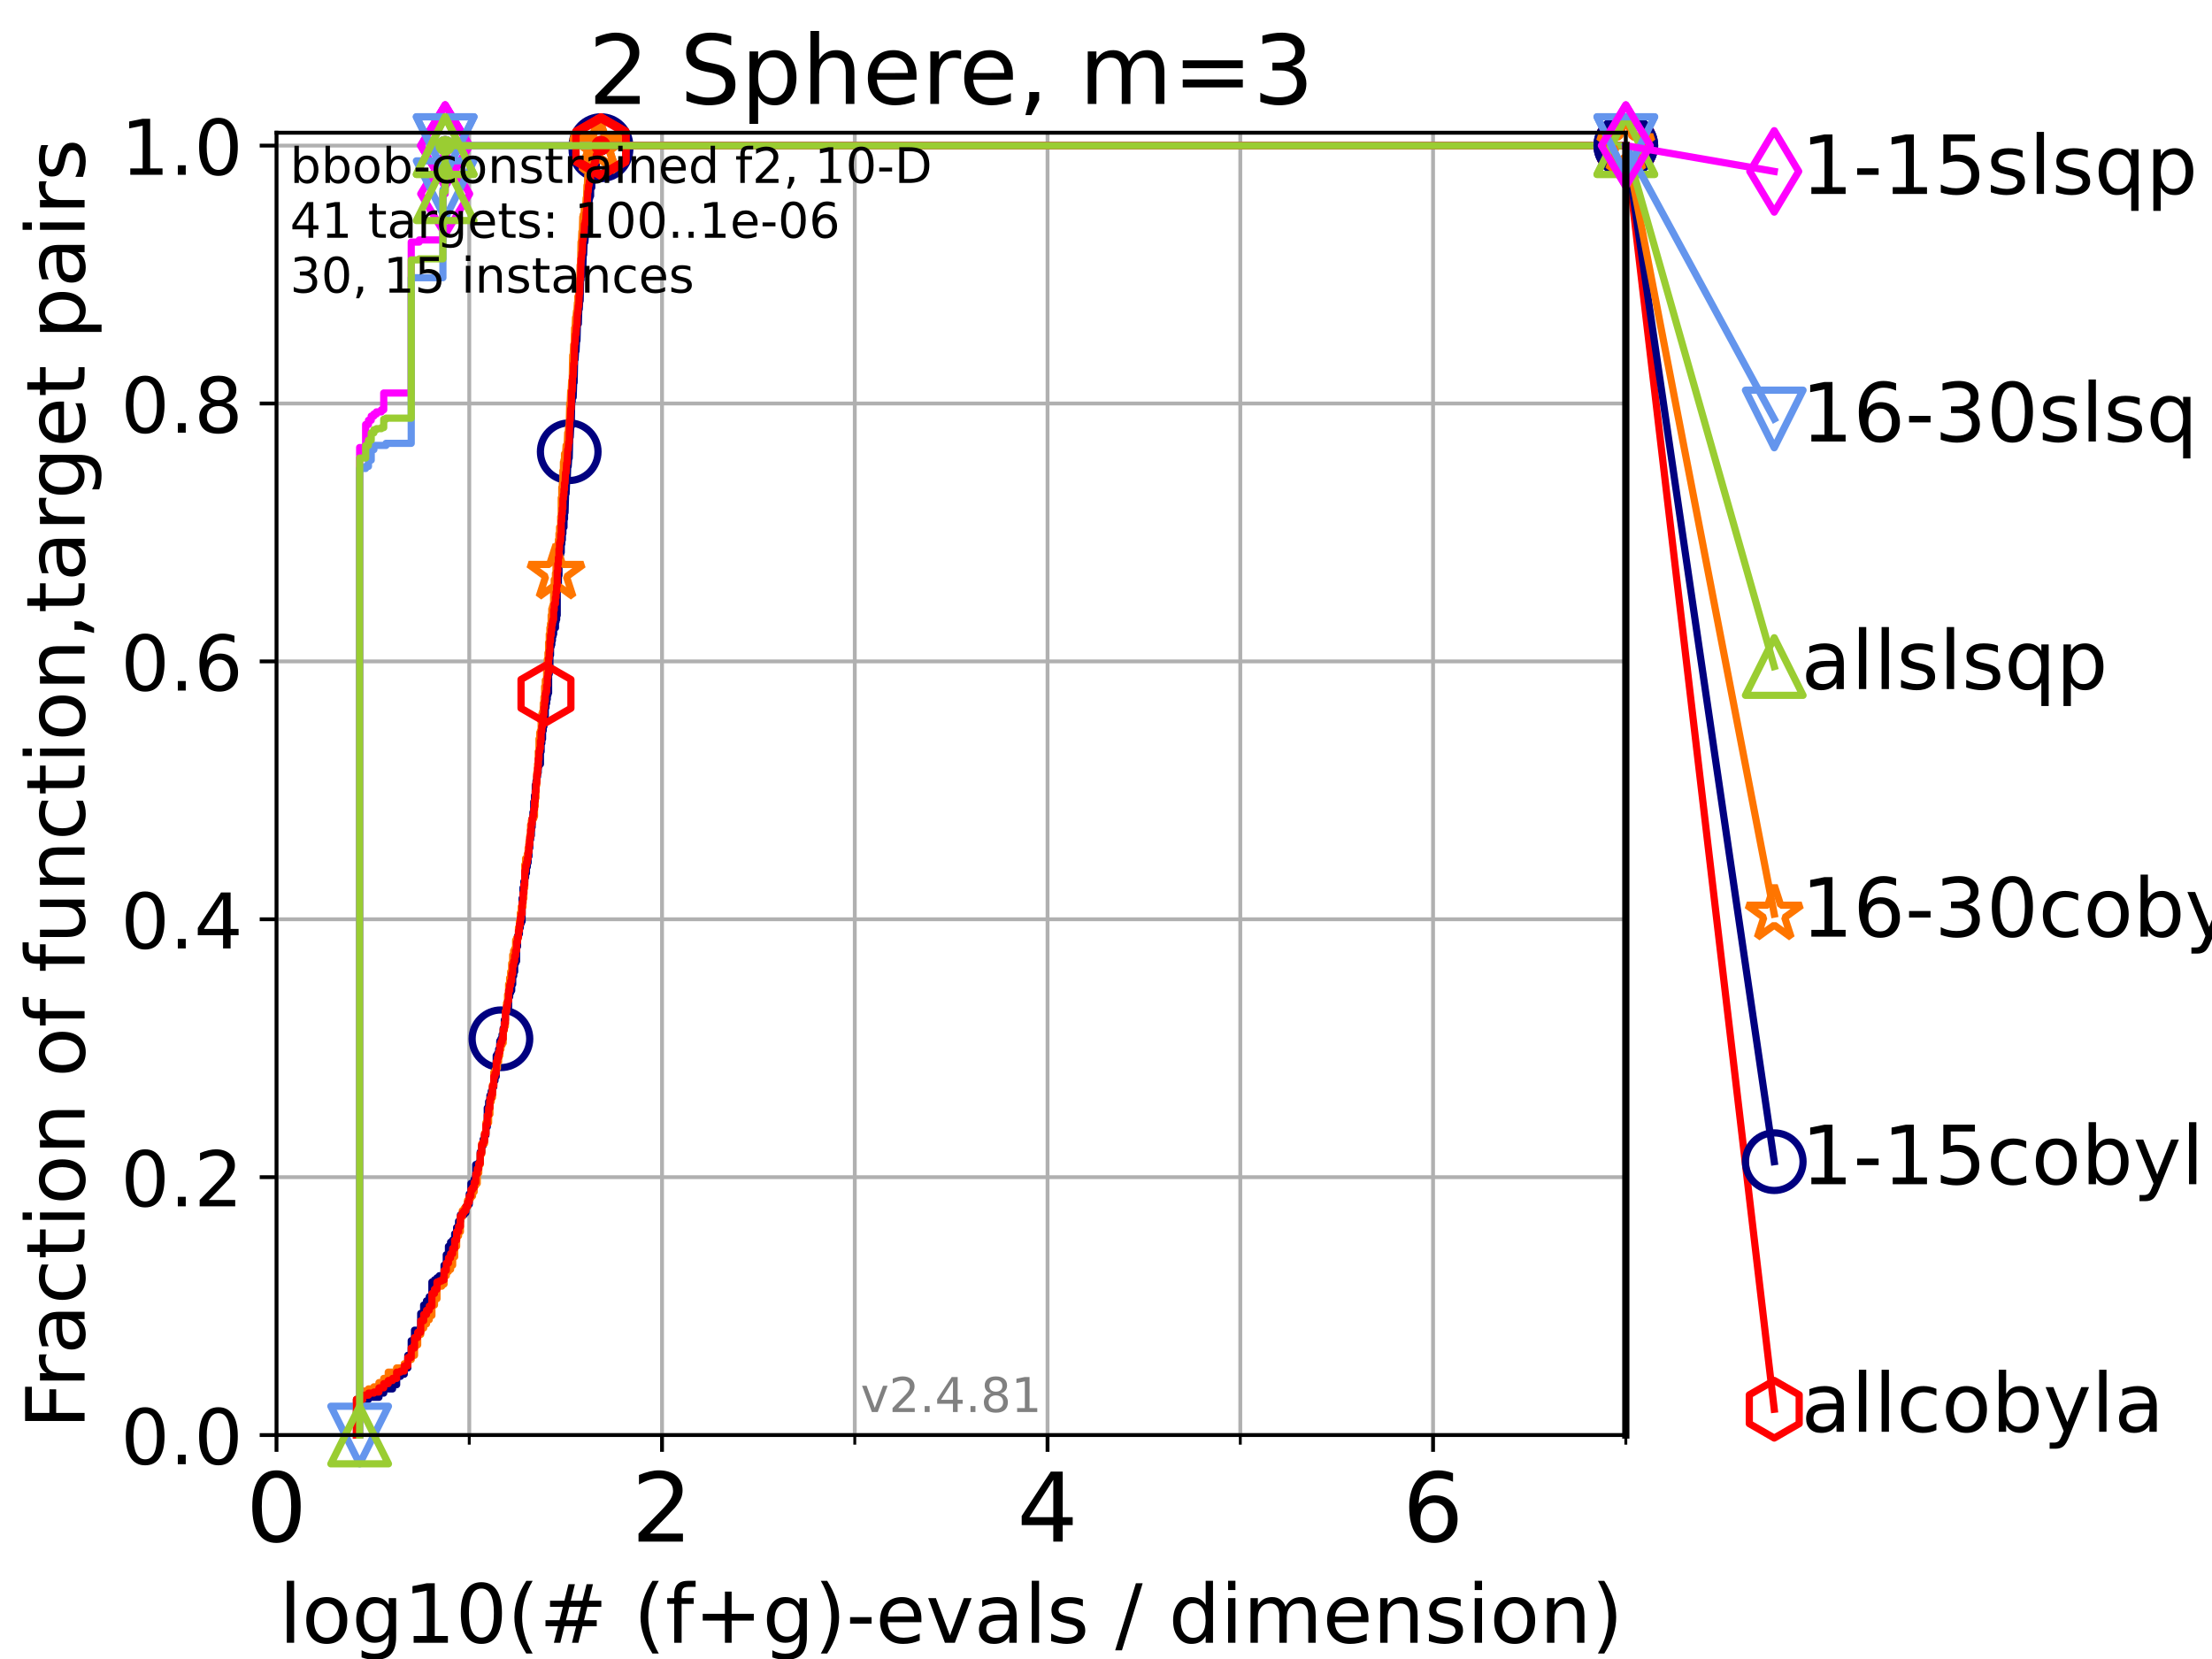 <?xml version="1.0" encoding="utf-8" standalone="no"?>
<!DOCTYPE svg PUBLIC "-//W3C//DTD SVG 1.1//EN"
  "http://www.w3.org/Graphics/SVG/1.1/DTD/svg11.dtd">
<!-- Created with matplotlib (https://matplotlib.org/) -->
<svg height="345.6pt" version="1.1" viewBox="0 0 460.8 345.6" width="460.8pt" xmlns="http://www.w3.org/2000/svg" xmlns:xlink="http://www.w3.org/1999/xlink">
 <defs>
  <style type="text/css">*{stroke-linecap:butt;stroke-linejoin:round;}</style>
 </defs>
 <g id="figure_1">
  <g id="patch_1">
   <path d="M 0 345.6 
L 460.8 345.6 
L 460.8 0 
L 0 0 
z
" style="fill:#ffffff;"/>
  </g>
  <g id="axes_1">
   <g id="patch_2">
    <path d="M 57.6 298.944 
L 338.688 298.944 
L 338.688 27.648 
L 57.6 27.648 
z
" style="fill:#ffffff;"/>
   </g>
   <g id="matplotlib.axis_1">
    <g id="xtick_1">
     <g id="line2d_1">
      <path clip-path="url(#pbdd19fb789)" d="M 57.6 298.944 
L 57.6 27.648 
" style="fill:none;stroke:#b0b0b0;stroke-linecap:square;stroke-width:0.8;"/>
     </g>
     <g id="line2d_2">
      <defs>
       <path d="M 0 0 
L 0 3.5 
" id="m9e53f6273c" style="stroke:#000000;stroke-width:0.8;"/>
      </defs>
      <g>
       <use style="stroke:#000000;stroke-width:0.8;" x="57.6" xlink:href="#m9e53f6273c" y="298.944"/>
      </g>
     </g>
     <g id="text_1">
      <!-- 0 -->
      <g transform="translate(51.237 321.141)scale(0.2 -0.2)">
       <defs>
        <path d="M 31.781 66.406 
Q 24.172 66.406 20.328 58.906 
Q 16.5 51.422 16.5 36.375 
Q 16.5 21.391 20.328 13.891 
Q 24.172 6.391 31.781 6.391 
Q 39.453 6.391 43.281 13.891 
Q 47.125 21.391 47.125 36.375 
Q 47.125 51.422 43.281 58.906 
Q 39.453 66.406 31.781 66.406 
z
M 31.781 74.219 
Q 44.047 74.219 50.516 64.516 
Q 56.984 54.828 56.984 36.375 
Q 56.984 17.969 50.516 8.266 
Q 44.047 -1.422 31.781 -1.422 
Q 19.531 -1.422 13.062 8.266 
Q 6.594 17.969 6.594 36.375 
Q 6.594 54.828 13.062 64.516 
Q 19.531 74.219 31.781 74.219 
z
" id="DejaVuSans-48"/>
       </defs>
       <use xlink:href="#DejaVuSans-48"/>
      </g>
     </g>
    </g>
    <g id="xtick_2">
     <g id="line2d_3">
      <path clip-path="url(#pbdd19fb789)" d="M 137.911 298.944 
L 137.911 27.648 
" style="fill:none;stroke:#b0b0b0;stroke-linecap:square;stroke-width:0.8;"/>
     </g>
     <g id="line2d_4">
      <g>
       <use style="stroke:#000000;stroke-width:0.8;" x="137.911" xlink:href="#m9e53f6273c" y="298.944"/>
      </g>
     </g>
     <g id="text_2">
      <!-- 2 -->
      <g transform="translate(131.548 321.141)scale(0.2 -0.2)">
       <defs>
        <path d="M 19.188 8.297 
L 53.609 8.297 
L 53.609 0 
L 7.328 0 
L 7.328 8.297 
Q 12.938 14.109 22.625 23.891 
Q 32.328 33.688 34.812 36.531 
Q 39.547 41.844 41.422 45.531 
Q 43.312 49.219 43.312 52.781 
Q 43.312 58.594 39.234 62.25 
Q 35.156 65.922 28.609 65.922 
Q 23.969 65.922 18.812 64.312 
Q 13.672 62.703 7.812 59.422 
L 7.812 69.391 
Q 13.766 71.781 18.938 73 
Q 24.125 74.219 28.422 74.219 
Q 39.75 74.219 46.484 68.547 
Q 53.219 62.891 53.219 53.422 
Q 53.219 48.922 51.531 44.891 
Q 49.859 40.875 45.406 35.406 
Q 44.188 33.984 37.641 27.219 
Q 31.109 20.453 19.188 8.297 
z
" id="DejaVuSans-50"/>
       </defs>
       <use xlink:href="#DejaVuSans-50"/>
      </g>
     </g>
    </g>
    <g id="xtick_3">
     <g id="line2d_5">
      <path clip-path="url(#pbdd19fb789)" d="M 218.222 298.944 
L 218.222 27.648 
" style="fill:none;stroke:#b0b0b0;stroke-linecap:square;stroke-width:0.8;"/>
     </g>
     <g id="line2d_6">
      <g>
       <use style="stroke:#000000;stroke-width:0.8;" x="218.222" xlink:href="#m9e53f6273c" y="298.944"/>
      </g>
     </g>
     <g id="text_3">
      <!-- 4 -->
      <g transform="translate(211.859 321.141)scale(0.2 -0.2)">
       <defs>
        <path d="M 37.797 64.312 
L 12.891 25.391 
L 37.797 25.391 
z
M 35.203 72.906 
L 47.609 72.906 
L 47.609 25.391 
L 58.016 25.391 
L 58.016 17.188 
L 47.609 17.188 
L 47.609 0 
L 37.797 0 
L 37.797 17.188 
L 4.891 17.188 
L 4.891 26.703 
z
" id="DejaVuSans-52"/>
       </defs>
       <use xlink:href="#DejaVuSans-52"/>
      </g>
     </g>
    </g>
    <g id="xtick_4">
     <g id="line2d_7">
      <path clip-path="url(#pbdd19fb789)" d="M 298.533 298.944 
L 298.533 27.648 
" style="fill:none;stroke:#b0b0b0;stroke-linecap:square;stroke-width:0.8;"/>
     </g>
     <g id="line2d_8">
      <g>
       <use style="stroke:#000000;stroke-width:0.8;" x="298.533" xlink:href="#m9e53f6273c" y="298.944"/>
      </g>
     </g>
     <g id="text_4">
      <!-- 6 -->
      <g transform="translate(292.17 321.141)scale(0.2 -0.2)">
       <defs>
        <path d="M 33.016 40.375 
Q 26.375 40.375 22.484 35.828 
Q 18.609 31.297 18.609 23.391 
Q 18.609 15.531 22.484 10.953 
Q 26.375 6.391 33.016 6.391 
Q 39.656 6.391 43.531 10.953 
Q 47.406 15.531 47.406 23.391 
Q 47.406 31.297 43.531 35.828 
Q 39.656 40.375 33.016 40.375 
z
M 52.594 71.297 
L 52.594 62.312 
Q 48.875 64.062 45.094 64.984 
Q 41.312 65.922 37.594 65.922 
Q 27.828 65.922 22.672 59.328 
Q 17.531 52.734 16.797 39.406 
Q 19.672 43.656 24.016 45.922 
Q 28.375 48.188 33.594 48.188 
Q 44.578 48.188 50.953 41.516 
Q 57.328 34.859 57.328 23.391 
Q 57.328 12.156 50.688 5.359 
Q 44.047 -1.422 33.016 -1.422 
Q 20.359 -1.422 13.672 8.266 
Q 6.984 17.969 6.984 36.375 
Q 6.984 53.656 15.188 63.938 
Q 23.391 74.219 37.203 74.219 
Q 40.922 74.219 44.703 73.484 
Q 48.484 72.75 52.594 71.297 
z
" id="DejaVuSans-54"/>
       </defs>
       <use xlink:href="#DejaVuSans-54"/>
      </g>
     </g>
    </g>
    <g id="xtick_5">
     <g id="line2d_9">
      <path clip-path="url(#pbdd19fb789)" d="M 97.755 298.944 
L 97.755 27.648 
" style="fill:none;stroke:#b0b0b0;stroke-linecap:square;stroke-width:0.8;"/>
     </g>
     <g id="line2d_10">
      <defs>
       <path d="M 0 0 
L 0 2 
" id="mcc4c7c32ab" style="stroke:#000000;stroke-width:0.6;"/>
      </defs>
      <g>
       <use style="stroke:#000000;stroke-width:0.6;" x="97.755" xlink:href="#mcc4c7c32ab" y="298.944"/>
      </g>
     </g>
    </g>
    <g id="xtick_6">
     <g id="line2d_11">
      <path clip-path="url(#pbdd19fb789)" d="M 178.066 298.944 
L 178.066 27.648 
" style="fill:none;stroke:#b0b0b0;stroke-linecap:square;stroke-width:0.8;"/>
     </g>
     <g id="line2d_12">
      <g>
       <use style="stroke:#000000;stroke-width:0.6;" x="178.066" xlink:href="#mcc4c7c32ab" y="298.944"/>
      </g>
     </g>
    </g>
    <g id="xtick_7">
     <g id="line2d_13">
      <path clip-path="url(#pbdd19fb789)" d="M 258.377 298.944 
L 258.377 27.648 
" style="fill:none;stroke:#b0b0b0;stroke-linecap:square;stroke-width:0.8;"/>
     </g>
     <g id="line2d_14">
      <g>
       <use style="stroke:#000000;stroke-width:0.6;" x="258.377" xlink:href="#mcc4c7c32ab" y="298.944"/>
      </g>
     </g>
    </g>
    <g id="xtick_8">
     <g id="line2d_15">
      <path clip-path="url(#pbdd19fb789)" d="M 338.688 298.944 
L 338.688 27.648 
" style="fill:none;stroke:#b0b0b0;stroke-linecap:square;stroke-width:0.8;"/>
     </g>
     <g id="line2d_16">
      <g>
       <use style="stroke:#000000;stroke-width:0.6;" x="338.688" xlink:href="#mcc4c7c32ab" y="298.944"/>
      </g>
     </g>
    </g>
    <g id="text_5">
     <!-- log10(# (f+g)-evals / dimension) -->
     <g transform="translate(58.145 342.218)scale(0.17 -0.17)">
      <defs>
       <path d="M 9.422 75.984 
L 18.406 75.984 
L 18.406 0 
L 9.422 0 
z
" id="DejaVuSans-108"/>
       <path d="M 30.609 48.391 
Q 23.391 48.391 19.188 42.75 
Q 14.984 37.109 14.984 27.297 
Q 14.984 17.484 19.156 11.844 
Q 23.344 6.203 30.609 6.203 
Q 37.797 6.203 41.984 11.859 
Q 46.188 17.531 46.188 27.297 
Q 46.188 37.016 41.984 42.703 
Q 37.797 48.391 30.609 48.391 
z
M 30.609 56 
Q 42.328 56 49.016 48.375 
Q 55.719 40.766 55.719 27.297 
Q 55.719 13.875 49.016 6.219 
Q 42.328 -1.422 30.609 -1.422 
Q 18.844 -1.422 12.172 6.219 
Q 5.516 13.875 5.516 27.297 
Q 5.516 40.766 12.172 48.375 
Q 18.844 56 30.609 56 
z
" id="DejaVuSans-111"/>
       <path d="M 45.406 27.984 
Q 45.406 37.75 41.375 43.109 
Q 37.359 48.484 30.078 48.484 
Q 22.859 48.484 18.828 43.109 
Q 14.797 37.75 14.797 27.984 
Q 14.797 18.266 18.828 12.891 
Q 22.859 7.516 30.078 7.516 
Q 37.359 7.516 41.375 12.891 
Q 45.406 18.266 45.406 27.984 
z
M 54.391 6.781 
Q 54.391 -7.172 48.188 -13.984 
Q 42 -20.797 29.203 -20.797 
Q 24.469 -20.797 20.266 -20.094 
Q 16.062 -19.391 12.109 -17.922 
L 12.109 -9.188 
Q 16.062 -11.328 19.922 -12.344 
Q 23.781 -13.375 27.781 -13.375 
Q 36.625 -13.375 41.016 -8.766 
Q 45.406 -4.156 45.406 5.172 
L 45.406 9.625 
Q 42.625 4.781 38.281 2.391 
Q 33.938 0 27.875 0 
Q 17.828 0 11.672 7.656 
Q 5.516 15.328 5.516 27.984 
Q 5.516 40.672 11.672 48.328 
Q 17.828 56 27.875 56 
Q 33.938 56 38.281 53.609 
Q 42.625 51.219 45.406 46.391 
L 45.406 54.688 
L 54.391 54.688 
z
" id="DejaVuSans-103"/>
       <path d="M 12.406 8.297 
L 28.516 8.297 
L 28.516 63.922 
L 10.984 60.406 
L 10.984 69.391 
L 28.422 72.906 
L 38.281 72.906 
L 38.281 8.297 
L 54.391 8.297 
L 54.391 0 
L 12.406 0 
z
" id="DejaVuSans-49"/>
       <path d="M 31 75.875 
Q 24.469 64.656 21.281 53.656 
Q 18.109 42.672 18.109 31.391 
Q 18.109 20.125 21.312 9.062 
Q 24.516 -2 31 -13.188 
L 23.188 -13.188 
Q 15.875 -1.703 12.234 9.375 
Q 8.594 20.453 8.594 31.391 
Q 8.594 42.281 12.203 53.312 
Q 15.828 64.359 23.188 75.875 
z
" id="DejaVuSans-40"/>
       <path d="M 51.125 44 
L 36.922 44 
L 32.812 27.688 
L 47.125 27.688 
z
M 43.797 71.781 
L 38.719 51.516 
L 52.984 51.516 
L 58.109 71.781 
L 65.922 71.781 
L 60.891 51.516 
L 76.125 51.516 
L 76.125 44 
L 58.984 44 
L 54.984 27.688 
L 70.516 27.688 
L 70.516 20.219 
L 53.078 20.219 
L 48 0 
L 40.188 0 
L 45.219 20.219 
L 30.906 20.219 
L 25.875 0 
L 18.016 0 
L 23.094 20.219 
L 7.719 20.219 
L 7.719 27.688 
L 24.906 27.688 
L 29 44 
L 13.281 44 
L 13.281 51.516 
L 30.906 51.516 
L 35.891 71.781 
z
" id="DejaVuSans-35"/>
       <path id="DejaVuSans-32"/>
       <path d="M 37.109 75.984 
L 37.109 68.5 
L 28.516 68.5 
Q 23.688 68.5 21.797 66.547 
Q 19.922 64.594 19.922 59.516 
L 19.922 54.688 
L 34.719 54.688 
L 34.719 47.703 
L 19.922 47.703 
L 19.922 0 
L 10.891 0 
L 10.891 47.703 
L 2.297 47.703 
L 2.297 54.688 
L 10.891 54.688 
L 10.891 58.5 
Q 10.891 67.625 15.141 71.797 
Q 19.391 75.984 28.609 75.984 
z
" id="DejaVuSans-102"/>
       <path d="M 46 62.703 
L 46 35.5 
L 73.188 35.5 
L 73.188 27.203 
L 46 27.203 
L 46 0 
L 37.797 0 
L 37.797 27.203 
L 10.594 27.203 
L 10.594 35.5 
L 37.797 35.5 
L 37.797 62.703 
z
" id="DejaVuSans-43"/>
       <path d="M 8.016 75.875 
L 15.828 75.875 
Q 23.141 64.359 26.781 53.312 
Q 30.422 42.281 30.422 31.391 
Q 30.422 20.453 26.781 9.375 
Q 23.141 -1.703 15.828 -13.188 
L 8.016 -13.188 
Q 14.5 -2 17.703 9.062 
Q 20.906 20.125 20.906 31.391 
Q 20.906 42.672 17.703 53.656 
Q 14.5 64.656 8.016 75.875 
z
" id="DejaVuSans-41"/>
       <path d="M 4.891 31.391 
L 31.203 31.391 
L 31.203 23.391 
L 4.891 23.391 
z
" id="DejaVuSans-45"/>
       <path d="M 56.203 29.594 
L 56.203 25.203 
L 14.891 25.203 
Q 15.484 15.922 20.484 11.062 
Q 25.484 6.203 34.422 6.203 
Q 39.594 6.203 44.453 7.469 
Q 49.312 8.734 54.109 11.281 
L 54.109 2.781 
Q 49.266 0.734 44.188 -0.344 
Q 39.109 -1.422 33.891 -1.422 
Q 20.797 -1.422 13.156 6.188 
Q 5.516 13.812 5.516 26.812 
Q 5.516 40.234 12.766 48.109 
Q 20.016 56 32.328 56 
Q 43.359 56 49.781 48.891 
Q 56.203 41.797 56.203 29.594 
z
M 47.219 32.234 
Q 47.125 39.594 43.094 43.984 
Q 39.062 48.391 32.422 48.391 
Q 24.906 48.391 20.391 44.141 
Q 15.875 39.891 15.188 32.172 
z
" id="DejaVuSans-101"/>
       <path d="M 2.984 54.688 
L 12.5 54.688 
L 29.594 8.797 
L 46.688 54.688 
L 56.203 54.688 
L 35.688 0 
L 23.484 0 
z
" id="DejaVuSans-118"/>
       <path d="M 34.281 27.484 
Q 23.391 27.484 19.188 25 
Q 14.984 22.516 14.984 16.5 
Q 14.984 11.719 18.141 8.906 
Q 21.297 6.109 26.703 6.109 
Q 34.188 6.109 38.703 11.406 
Q 43.219 16.703 43.219 25.484 
L 43.219 27.484 
z
M 52.203 31.203 
L 52.203 0 
L 43.219 0 
L 43.219 8.297 
Q 40.141 3.328 35.547 0.953 
Q 30.953 -1.422 24.312 -1.422 
Q 15.922 -1.422 10.953 3.297 
Q 6 8.016 6 15.922 
Q 6 25.141 12.172 29.828 
Q 18.359 34.516 30.609 34.516 
L 43.219 34.516 
L 43.219 35.406 
Q 43.219 41.609 39.141 45 
Q 35.062 48.391 27.688 48.391 
Q 23 48.391 18.547 47.266 
Q 14.109 46.141 10.016 43.891 
L 10.016 52.203 
Q 14.938 54.109 19.578 55.047 
Q 24.219 56 28.609 56 
Q 40.484 56 46.344 49.844 
Q 52.203 43.703 52.203 31.203 
z
" id="DejaVuSans-97"/>
       <path d="M 44.281 53.078 
L 44.281 44.578 
Q 40.484 46.531 36.375 47.5 
Q 32.281 48.484 27.875 48.484 
Q 21.188 48.484 17.844 46.438 
Q 14.5 44.391 14.5 40.281 
Q 14.5 37.156 16.891 35.375 
Q 19.281 33.594 26.516 31.984 
L 29.594 31.297 
Q 39.156 29.25 43.188 25.516 
Q 47.219 21.781 47.219 15.094 
Q 47.219 7.469 41.188 3.016 
Q 35.156 -1.422 24.609 -1.422 
Q 20.219 -1.422 15.453 -0.562 
Q 10.688 0.297 5.422 2 
L 5.422 11.281 
Q 10.406 8.688 15.234 7.391 
Q 20.062 6.109 24.812 6.109 
Q 31.156 6.109 34.562 8.281 
Q 37.984 10.453 37.984 14.406 
Q 37.984 18.062 35.516 20.016 
Q 33.062 21.969 24.703 23.781 
L 21.578 24.516 
Q 13.234 26.266 9.516 29.906 
Q 5.812 33.547 5.812 39.891 
Q 5.812 47.609 11.281 51.797 
Q 16.75 56 26.812 56 
Q 31.781 56 36.172 55.266 
Q 40.578 54.547 44.281 53.078 
z
" id="DejaVuSans-115"/>
       <path d="M 25.391 72.906 
L 33.688 72.906 
L 8.297 -9.281 
L 0 -9.281 
z
" id="DejaVuSans-47"/>
       <path d="M 45.406 46.391 
L 45.406 75.984 
L 54.391 75.984 
L 54.391 0 
L 45.406 0 
L 45.406 8.203 
Q 42.578 3.328 38.25 0.953 
Q 33.938 -1.422 27.875 -1.422 
Q 17.969 -1.422 11.734 6.484 
Q 5.516 14.406 5.516 27.297 
Q 5.516 40.188 11.734 48.094 
Q 17.969 56 27.875 56 
Q 33.938 56 38.25 53.625 
Q 42.578 51.266 45.406 46.391 
z
M 14.797 27.297 
Q 14.797 17.391 18.875 11.75 
Q 22.953 6.109 30.078 6.109 
Q 37.203 6.109 41.297 11.75 
Q 45.406 17.391 45.406 27.297 
Q 45.406 37.203 41.297 42.844 
Q 37.203 48.484 30.078 48.484 
Q 22.953 48.484 18.875 42.844 
Q 14.797 37.203 14.797 27.297 
z
" id="DejaVuSans-100"/>
       <path d="M 9.422 54.688 
L 18.406 54.688 
L 18.406 0 
L 9.422 0 
z
M 9.422 75.984 
L 18.406 75.984 
L 18.406 64.594 
L 9.422 64.594 
z
" id="DejaVuSans-105"/>
       <path d="M 52 44.188 
Q 55.375 50.25 60.062 53.125 
Q 64.75 56 71.094 56 
Q 79.641 56 84.281 50.016 
Q 88.922 44.047 88.922 33.016 
L 88.922 0 
L 79.891 0 
L 79.891 32.719 
Q 79.891 40.578 77.094 44.375 
Q 74.312 48.188 68.609 48.188 
Q 61.625 48.188 57.562 43.547 
Q 53.516 38.922 53.516 30.906 
L 53.516 0 
L 44.484 0 
L 44.484 32.719 
Q 44.484 40.625 41.703 44.406 
Q 38.922 48.188 33.109 48.188 
Q 26.219 48.188 22.156 43.531 
Q 18.109 38.875 18.109 30.906 
L 18.109 0 
L 9.078 0 
L 9.078 54.688 
L 18.109 54.688 
L 18.109 46.188 
Q 21.188 51.219 25.484 53.609 
Q 29.781 56 35.688 56 
Q 41.656 56 45.828 52.969 
Q 50 49.953 52 44.188 
z
" id="DejaVuSans-109"/>
       <path d="M 54.891 33.016 
L 54.891 0 
L 45.906 0 
L 45.906 32.719 
Q 45.906 40.484 42.875 44.328 
Q 39.844 48.188 33.797 48.188 
Q 26.516 48.188 22.312 43.547 
Q 18.109 38.922 18.109 30.906 
L 18.109 0 
L 9.078 0 
L 9.078 54.688 
L 18.109 54.688 
L 18.109 46.188 
Q 21.344 51.125 25.703 53.562 
Q 30.078 56 35.797 56 
Q 45.219 56 50.047 50.172 
Q 54.891 44.344 54.891 33.016 
z
" id="DejaVuSans-110"/>
      </defs>
      <use xlink:href="#DejaVuSans-108"/>
      <use x="27.783" xlink:href="#DejaVuSans-111"/>
      <use x="88.965" xlink:href="#DejaVuSans-103"/>
      <use x="152.441" xlink:href="#DejaVuSans-49"/>
      <use x="216.064" xlink:href="#DejaVuSans-48"/>
      <use x="279.688" xlink:href="#DejaVuSans-40"/>
      <use x="318.701" xlink:href="#DejaVuSans-35"/>
      <use x="402.49" xlink:href="#DejaVuSans-32"/>
      <use x="434.277" xlink:href="#DejaVuSans-40"/>
      <use x="473.291" xlink:href="#DejaVuSans-102"/>
      <use x="508.496" xlink:href="#DejaVuSans-43"/>
      <use x="592.285" xlink:href="#DejaVuSans-103"/>
      <use x="655.762" xlink:href="#DejaVuSans-41"/>
      <use x="694.775" xlink:href="#DejaVuSans-45"/>
      <use x="730.859" xlink:href="#DejaVuSans-101"/>
      <use x="792.383" xlink:href="#DejaVuSans-118"/>
      <use x="851.562" xlink:href="#DejaVuSans-97"/>
      <use x="912.842" xlink:href="#DejaVuSans-108"/>
      <use x="940.625" xlink:href="#DejaVuSans-115"/>
      <use x="992.725" xlink:href="#DejaVuSans-32"/>
      <use x="1024.512" xlink:href="#DejaVuSans-47"/>
      <use x="1058.203" xlink:href="#DejaVuSans-32"/>
      <use x="1089.99" xlink:href="#DejaVuSans-100"/>
      <use x="1153.467" xlink:href="#DejaVuSans-105"/>
      <use x="1181.25" xlink:href="#DejaVuSans-109"/>
      <use x="1278.662" xlink:href="#DejaVuSans-101"/>
      <use x="1340.186" xlink:href="#DejaVuSans-110"/>
      <use x="1403.564" xlink:href="#DejaVuSans-115"/>
      <use x="1455.664" xlink:href="#DejaVuSans-105"/>
      <use x="1483.447" xlink:href="#DejaVuSans-111"/>
      <use x="1544.629" xlink:href="#DejaVuSans-110"/>
      <use x="1608.008" xlink:href="#DejaVuSans-41"/>
     </g>
    </g>
   </g>
   <g id="matplotlib.axis_2">
    <g id="ytick_1">
     <g id="line2d_17">
      <path clip-path="url(#pbdd19fb789)" d="M 57.6 298.944 
L 338.688 298.944 
" style="fill:none;stroke:#b0b0b0;stroke-linecap:square;stroke-width:0.8;"/>
     </g>
     <g id="line2d_18">
      <defs>
       <path d="M 0 0 
L -3.5 0 
" id="mab38bea910" style="stroke:#000000;stroke-width:0.8;"/>
      </defs>
      <g>
       <use style="stroke:#000000;stroke-width:0.8;" x="57.6" xlink:href="#mab38bea910" y="298.944"/>
      </g>
     </g>
     <g id="text_6">
      <!-- 0.0 -->
      <g transform="translate(25.155 305.023)scale(0.16 -0.16)">
       <defs>
        <path d="M 10.688 12.406 
L 21 12.406 
L 21 0 
L 10.688 0 
z
" id="DejaVuSans-46"/>
       </defs>
       <use xlink:href="#DejaVuSans-48"/>
       <use x="63.623" xlink:href="#DejaVuSans-46"/>
       <use x="95.41" xlink:href="#DejaVuSans-48"/>
      </g>
     </g>
    </g>
    <g id="ytick_2">
     <g id="line2d_19">
      <path clip-path="url(#pbdd19fb789)" d="M 57.6 245.222 
L 338.688 245.222 
" style="fill:none;stroke:#b0b0b0;stroke-linecap:square;stroke-width:0.8;"/>
     </g>
     <g id="line2d_20">
      <g>
       <use style="stroke:#000000;stroke-width:0.8;" x="57.6" xlink:href="#mab38bea910" y="245.222"/>
      </g>
     </g>
     <g id="text_7">
      <!-- 0.2 -->
      <g transform="translate(25.155 251.301)scale(0.16 -0.16)">
       <use xlink:href="#DejaVuSans-48"/>
       <use x="63.623" xlink:href="#DejaVuSans-46"/>
       <use x="95.41" xlink:href="#DejaVuSans-50"/>
      </g>
     </g>
    </g>
    <g id="ytick_3">
     <g id="line2d_21">
      <path clip-path="url(#pbdd19fb789)" d="M 57.6 191.5 
L 338.688 191.5 
" style="fill:none;stroke:#b0b0b0;stroke-linecap:square;stroke-width:0.8;"/>
     </g>
     <g id="line2d_22">
      <g>
       <use style="stroke:#000000;stroke-width:0.8;" x="57.6" xlink:href="#mab38bea910" y="191.5"/>
      </g>
     </g>
     <g id="text_8">
      <!-- 0.4 -->
      <g transform="translate(25.155 197.579)scale(0.16 -0.16)">
       <use xlink:href="#DejaVuSans-48"/>
       <use x="63.623" xlink:href="#DejaVuSans-46"/>
       <use x="95.41" xlink:href="#DejaVuSans-52"/>
      </g>
     </g>
    </g>
    <g id="ytick_4">
     <g id="line2d_23">
      <path clip-path="url(#pbdd19fb789)" d="M 57.6 137.778 
L 338.688 137.778 
" style="fill:none;stroke:#b0b0b0;stroke-linecap:square;stroke-width:0.8;"/>
     </g>
     <g id="line2d_24">
      <g>
       <use style="stroke:#000000;stroke-width:0.8;" x="57.6" xlink:href="#mab38bea910" y="137.778"/>
      </g>
     </g>
     <g id="text_9">
      <!-- 0.6 -->
      <g transform="translate(25.155 143.857)scale(0.16 -0.16)">
       <use xlink:href="#DejaVuSans-48"/>
       <use x="63.623" xlink:href="#DejaVuSans-46"/>
       <use x="95.41" xlink:href="#DejaVuSans-54"/>
      </g>
     </g>
    </g>
    <g id="ytick_5">
     <g id="line2d_25">
      <path clip-path="url(#pbdd19fb789)" d="M 57.6 84.056 
L 338.688 84.056 
" style="fill:none;stroke:#b0b0b0;stroke-linecap:square;stroke-width:0.8;"/>
     </g>
     <g id="line2d_26">
      <g>
       <use style="stroke:#000000;stroke-width:0.8;" x="57.6" xlink:href="#mab38bea910" y="84.056"/>
      </g>
     </g>
     <g id="text_10">
      <!-- 0.8 -->
      <g transform="translate(25.155 90.135)scale(0.16 -0.16)">
       <defs>
        <path d="M 31.781 34.625 
Q 24.75 34.625 20.719 30.859 
Q 16.703 27.094 16.703 20.516 
Q 16.703 13.922 20.719 10.156 
Q 24.75 6.391 31.781 6.391 
Q 38.812 6.391 42.859 10.172 
Q 46.922 13.969 46.922 20.516 
Q 46.922 27.094 42.891 30.859 
Q 38.875 34.625 31.781 34.625 
z
M 21.922 38.812 
Q 15.578 40.375 12.031 44.719 
Q 8.5 49.078 8.5 55.328 
Q 8.5 64.062 14.719 69.141 
Q 20.953 74.219 31.781 74.219 
Q 42.672 74.219 48.875 69.141 
Q 55.078 64.062 55.078 55.328 
Q 55.078 49.078 51.531 44.719 
Q 48 40.375 41.703 38.812 
Q 48.828 37.156 52.797 32.312 
Q 56.781 27.484 56.781 20.516 
Q 56.781 9.906 50.312 4.234 
Q 43.844 -1.422 31.781 -1.422 
Q 19.734 -1.422 13.25 4.234 
Q 6.781 9.906 6.781 20.516 
Q 6.781 27.484 10.781 32.312 
Q 14.797 37.156 21.922 38.812 
z
M 18.312 54.391 
Q 18.312 48.734 21.844 45.562 
Q 25.391 42.391 31.781 42.391 
Q 38.141 42.391 41.719 45.562 
Q 45.312 48.734 45.312 54.391 
Q 45.312 60.062 41.719 63.234 
Q 38.141 66.406 31.781 66.406 
Q 25.391 66.406 21.844 63.234 
Q 18.312 60.062 18.312 54.391 
z
" id="DejaVuSans-56"/>
       </defs>
       <use xlink:href="#DejaVuSans-48"/>
       <use x="63.623" xlink:href="#DejaVuSans-46"/>
       <use x="95.41" xlink:href="#DejaVuSans-56"/>
      </g>
     </g>
    </g>
    <g id="ytick_6">
     <g id="line2d_27">
      <path clip-path="url(#pbdd19fb789)" d="M 57.6 30.334 
L 338.688 30.334 
" style="fill:none;stroke:#b0b0b0;stroke-linecap:square;stroke-width:0.8;"/>
     </g>
     <g id="line2d_28">
      <g>
       <use style="stroke:#000000;stroke-width:0.8;" x="57.6" xlink:href="#mab38bea910" y="30.334"/>
      </g>
     </g>
     <g id="text_11">
      <!-- 1.0 -->
      <g transform="translate(25.155 36.413)scale(0.16 -0.16)">
       <use xlink:href="#DejaVuSans-49"/>
       <use x="63.623" xlink:href="#DejaVuSans-46"/>
       <use x="95.41" xlink:href="#DejaVuSans-48"/>
      </g>
     </g>
    </g>
    <g id="text_12">
     <!-- Fraction of function,target pairs -->
     <g transform="translate(17.62 297.681)rotate(-90)scale(0.17 -0.17)">
      <defs>
       <path d="M 9.812 72.906 
L 51.703 72.906 
L 51.703 64.594 
L 19.672 64.594 
L 19.672 43.109 
L 48.578 43.109 
L 48.578 34.812 
L 19.672 34.812 
L 19.672 0 
L 9.812 0 
z
" id="DejaVuSans-70"/>
       <path d="M 41.109 46.297 
Q 39.594 47.172 37.812 47.578 
Q 36.031 48 33.891 48 
Q 26.266 48 22.188 43.047 
Q 18.109 38.094 18.109 28.812 
L 18.109 0 
L 9.078 0 
L 9.078 54.688 
L 18.109 54.688 
L 18.109 46.188 
Q 20.953 51.172 25.484 53.578 
Q 30.031 56 36.531 56 
Q 37.453 56 38.578 55.875 
Q 39.703 55.766 41.062 55.516 
z
" id="DejaVuSans-114"/>
       <path d="M 48.781 52.594 
L 48.781 44.188 
Q 44.969 46.297 41.141 47.344 
Q 37.312 48.391 33.406 48.391 
Q 24.656 48.391 19.812 42.844 
Q 14.984 37.312 14.984 27.297 
Q 14.984 17.281 19.812 11.734 
Q 24.656 6.203 33.406 6.203 
Q 37.312 6.203 41.141 7.25 
Q 44.969 8.297 48.781 10.406 
L 48.781 2.094 
Q 45.016 0.344 40.984 -0.531 
Q 36.969 -1.422 32.422 -1.422 
Q 20.062 -1.422 12.781 6.344 
Q 5.516 14.109 5.516 27.297 
Q 5.516 40.672 12.859 48.328 
Q 20.219 56 33.016 56 
Q 37.156 56 41.109 55.141 
Q 45.062 54.297 48.781 52.594 
z
" id="DejaVuSans-99"/>
       <path d="M 18.312 70.219 
L 18.312 54.688 
L 36.812 54.688 
L 36.812 47.703 
L 18.312 47.703 
L 18.312 18.016 
Q 18.312 11.328 20.141 9.422 
Q 21.969 7.516 27.594 7.516 
L 36.812 7.516 
L 36.812 0 
L 27.594 0 
Q 17.188 0 13.234 3.875 
Q 9.281 7.766 9.281 18.016 
L 9.281 47.703 
L 2.688 47.703 
L 2.688 54.688 
L 9.281 54.688 
L 9.281 70.219 
z
" id="DejaVuSans-116"/>
       <path d="M 8.5 21.578 
L 8.5 54.688 
L 17.484 54.688 
L 17.484 21.922 
Q 17.484 14.156 20.5 10.266 
Q 23.531 6.391 29.594 6.391 
Q 36.859 6.391 41.078 11.031 
Q 45.312 15.672 45.312 23.688 
L 45.312 54.688 
L 54.297 54.688 
L 54.297 0 
L 45.312 0 
L 45.312 8.406 
Q 42.047 3.422 37.719 1 
Q 33.406 -1.422 27.688 -1.422 
Q 18.266 -1.422 13.375 4.438 
Q 8.5 10.297 8.5 21.578 
z
M 31.109 56 
z
" id="DejaVuSans-117"/>
       <path d="M 11.719 12.406 
L 22.016 12.406 
L 22.016 4 
L 14.016 -11.625 
L 7.719 -11.625 
L 11.719 4 
z
" id="DejaVuSans-44"/>
       <path d="M 18.109 8.203 
L 18.109 -20.797 
L 9.078 -20.797 
L 9.078 54.688 
L 18.109 54.688 
L 18.109 46.391 
Q 20.953 51.266 25.266 53.625 
Q 29.594 56 35.594 56 
Q 45.562 56 51.781 48.094 
Q 58.016 40.188 58.016 27.297 
Q 58.016 14.406 51.781 6.484 
Q 45.562 -1.422 35.594 -1.422 
Q 29.594 -1.422 25.266 0.953 
Q 20.953 3.328 18.109 8.203 
z
M 48.688 27.297 
Q 48.688 37.203 44.609 42.844 
Q 40.531 48.484 33.406 48.484 
Q 26.266 48.484 22.188 42.844 
Q 18.109 37.203 18.109 27.297 
Q 18.109 17.391 22.188 11.75 
Q 26.266 6.109 33.406 6.109 
Q 40.531 6.109 44.609 11.75 
Q 48.688 17.391 48.688 27.297 
z
" id="DejaVuSans-112"/>
      </defs>
      <use xlink:href="#DejaVuSans-70"/>
      <use x="50.27" xlink:href="#DejaVuSans-114"/>
      <use x="91.383" xlink:href="#DejaVuSans-97"/>
      <use x="152.662" xlink:href="#DejaVuSans-99"/>
      <use x="207.643" xlink:href="#DejaVuSans-116"/>
      <use x="246.852" xlink:href="#DejaVuSans-105"/>
      <use x="274.635" xlink:href="#DejaVuSans-111"/>
      <use x="335.816" xlink:href="#DejaVuSans-110"/>
      <use x="399.195" xlink:href="#DejaVuSans-32"/>
      <use x="430.982" xlink:href="#DejaVuSans-111"/>
      <use x="492.164" xlink:href="#DejaVuSans-102"/>
      <use x="527.369" xlink:href="#DejaVuSans-32"/>
      <use x="559.156" xlink:href="#DejaVuSans-102"/>
      <use x="594.361" xlink:href="#DejaVuSans-117"/>
      <use x="657.74" xlink:href="#DejaVuSans-110"/>
      <use x="721.119" xlink:href="#DejaVuSans-99"/>
      <use x="776.1" xlink:href="#DejaVuSans-116"/>
      <use x="815.309" xlink:href="#DejaVuSans-105"/>
      <use x="843.092" xlink:href="#DejaVuSans-111"/>
      <use x="904.273" xlink:href="#DejaVuSans-110"/>
      <use x="967.652" xlink:href="#DejaVuSans-44"/>
      <use x="999.439" xlink:href="#DejaVuSans-116"/>
      <use x="1038.648" xlink:href="#DejaVuSans-97"/>
      <use x="1099.928" xlink:href="#DejaVuSans-114"/>
      <use x="1139.291" xlink:href="#DejaVuSans-103"/>
      <use x="1202.768" xlink:href="#DejaVuSans-101"/>
      <use x="1264.291" xlink:href="#DejaVuSans-116"/>
      <use x="1303.5" xlink:href="#DejaVuSans-32"/>
      <use x="1335.287" xlink:href="#DejaVuSans-112"/>
      <use x="1398.764" xlink:href="#DejaVuSans-97"/>
      <use x="1460.043" xlink:href="#DejaVuSans-105"/>
      <use x="1487.826" xlink:href="#DejaVuSans-114"/>
      <use x="1528.939" xlink:href="#DejaVuSans-115"/>
     </g>
    </g>
   </g>
   <g id="line2d_29">
    <defs>
     <path d="M 0 1.5 
C 0.398 1.5 0.779 1.342 1.061 1.061 
C 1.342 0.779 1.5 0.398 1.5 0 
C 1.5 -0.398 1.342 -0.779 1.061 -1.061 
C 0.779 -1.342 0.398 -1.5 0 -1.5 
C -0.398 -1.5 -0.779 -1.342 -1.061 -1.061 
C -1.342 -0.779 -1.5 -0.398 -1.5 0 
C -1.5 0.398 -1.342 0.779 -1.061 1.061 
C -0.779 1.342 -0.398 1.5 0 1.5 
z
" id="m7e2f973049" style="stroke:#000080;"/>
    </defs>
    <g>
     <use style="fill:#000080;stroke:#000080;" x="125.183" xlink:href="#m7e2f973049" y="30.334"/>
     <use style="fill:#000080;stroke:#000080;" x="125.183" xlink:href="#m7e2f973049" y="30.334"/>
    </g>
   </g>
   <g id="line2d_30">
    <path d="M 74.263 298.944 
L 74.263 291.519 
L 76.759 291.519 
L 76.759 291.082 
L 78.942 291.082 
L 78.942 290.209 
L 79.939 290.209 
L 79.939 289.335 
L 81.776 289.335 
L 81.776 288.462 
L 82.627 288.462 
L 82.627 286.715 
L 83.438 286.715 
L 83.438 286.278 
L 84.213 286.278 
L 84.213 284.968 
L 84.956 284.968 
L 84.956 282.347 
L 85.667 282.347 
L 85.667 279.29 
L 86.351 279.29 
L 86.351 277.106 
L 87.644 277.106 
L 87.644 273.612 
L 88.256 273.612 
L 88.256 271.865 
L 88.847 271.865 
L 88.847 270.991 
L 89.419 270.991 
L 89.419 270.118 
L 89.973 270.118 
L 89.973 267.06 
L 90.509 267.06 
L 90.509 266.623 
L 91.03 266.623 
L 91.03 266.187 
L 91.535 266.187 
L 91.535 265.75 
L 92.504 265.75 
L 92.504 263.566 
L 92.969 263.566 
L 92.969 261.382 
L 93.422 261.382 
L 93.422 259.635 
L 93.864 259.635 
L 93.864 258.762 
L 94.295 258.762 
L 94.295 258.325 
L 94.715 258.325 
L 94.715 257.015 
L 95.125 257.015 
L 95.125 255.704 
L 95.526 255.704 
L 95.526 254.394 
L 95.918 254.394 
L 95.918 253.084 
L 96.676 253.084 
L 96.676 252.647 
L 97.044 252.647 
L 97.044 251.337 
L 97.403 251.337 
L 97.403 250.9 
L 97.755 250.9 
L 97.755 248.716 
L 98.101 248.716 
L 98.101 246.532 
L 98.772 246.532 
L 98.772 245.659 
L 99.098 245.659 
L 99.098 242.601 
L 99.732 242.601 
L 99.732 242.165 
L 100.04 242.165 
L 100.04 239.981 
L 100.344 239.981 
L 100.344 238.671 
L 100.642 238.671 
L 100.642 237.36 
L 100.935 237.36 
L 100.935 236.487 
L 101.223 236.487 
L 101.223 234.74 
L 101.507 234.74 
L 101.507 230.809 
L 101.786 230.809 
L 101.786 229.499 
L 102.06 229.499 
L 102.06 228.188 
L 102.331 228.188 
L 102.331 227.315 
L 102.597 227.315 
L 102.597 226.441 
L 102.859 226.441 
L 102.859 225.131 
L 103.118 225.131 
L 103.118 224.257 
L 103.372 224.257 
L 103.372 219.89 
L 103.623 219.89 
L 103.623 219.453 
L 103.871 219.453 
L 103.871 218.579 
L 104.115 218.579 
L 104.115 216.832 
L 104.355 216.832 
L 104.355 216.396 
L 104.592 216.396 
L 104.592 215.522 
L 104.826 215.522 
L 104.826 214.212 
L 105.057 214.212 
L 105.057 212.465 
L 105.285 212.465 
L 105.285 210.718 
L 105.51 210.718 
L 105.51 210.281 
L 105.733 210.281 
L 105.733 209.844 
L 105.952 209.844 
L 105.952 207.66 
L 106.169 207.66 
L 106.169 206.787 
L 106.383 206.787 
L 106.383 206.35 
L 106.594 206.35 
L 106.594 205.04 
L 106.803 205.04 
L 106.803 203.293 
L 107.009 203.293 
L 107.009 202.419 
L 107.213 202.419 
L 107.213 200.672 
L 107.415 200.672 
L 107.415 200.235 
L 107.614 200.235 
L 107.614 197.178 
L 107.811 197.178 
L 107.811 194.994 
L 108.006 194.994 
L 108.006 194.557 
L 108.199 194.557 
L 108.199 193.247 
L 108.389 193.247 
L 108.389 192.374 
L 108.578 192.374 
L 108.578 191.937 
L 108.764 191.937 
L 108.764 187.132 
L 108.949 187.132 
L 108.949 184.949 
L 109.132 184.949 
L 109.132 183.638 
L 109.312 183.638 
L 109.312 182.765 
L 109.491 182.765 
L 109.491 181.891 
L 109.668 181.891 
L 109.668 180.581 
L 109.843 180.581 
L 109.843 179.707 
L 110.017 179.707 
L 110.017 178.397 
L 110.189 178.397 
L 110.189 176.65 
L 110.359 176.65 
L 110.359 174.903 
L 110.527 174.903 
L 110.527 174.029 
L 110.694 174.029 
L 110.694 172.282 
L 110.86 172.282 
L 110.86 170.535 
L 111.023 170.535 
L 111.023 169.225 
L 111.186 169.225 
L 111.186 167.041 
L 111.346 167.041 
L 111.346 165.731 
L 111.506 165.731 
L 111.506 163.547 
L 111.663 163.547 
L 111.663 162.674 
L 111.82 162.674 
L 111.82 161.8 
L 111.975 161.8 
L 111.975 160.927 
L 112.128 160.927 
L 112.128 159.616 
L 112.281 159.616 
L 112.281 159.179 
L 112.581 159.179 
L 112.581 156.559 
L 112.73 156.559 
L 112.73 154.812 
L 112.877 154.812 
L 112.877 153.938 
L 113.023 153.938 
L 113.023 152.191 
L 113.168 152.191 
L 113.168 151.318 
L 113.311 151.318 
L 113.311 149.571 
L 113.454 149.571 
L 113.454 149.134 
L 113.595 149.134 
L 113.595 147.387 
L 113.735 147.387 
L 113.735 146.513 
L 113.874 146.513 
L 113.874 145.64 
L 114.012 145.64 
L 114.012 144.766 
L 114.148 144.766 
L 114.148 144.33 
L 114.284 144.33 
L 114.284 140.399 
L 114.419 140.399 
L 114.419 139.088 
L 114.552 139.088 
L 114.552 136.468 
L 114.685 136.468 
L 114.685 134.721 
L 114.817 134.721 
L 114.817 134.284 
L 114.947 134.284 
L 114.947 133.41 
L 115.077 133.41 
L 115.077 132.537 
L 115.206 132.537 
L 115.206 132.1 
L 115.333 132.1 
L 115.333 130.79 
L 115.711 130.79 
L 115.711 129.48 
L 115.835 129.48 
L 115.835 129.043 
L 115.959 129.043 
L 115.959 128.169 
L 116.081 128.169 
L 116.081 122.928 
L 116.203 122.928 
L 116.203 121.618 
L 116.323 121.618 
L 116.323 119.871 
L 116.443 119.871 
L 116.443 117.687 
L 116.562 117.687 
L 116.562 116.377 
L 116.68 116.377 
L 116.68 115.503 
L 116.798 115.503 
L 116.798 115.066 
L 116.914 115.066 
L 116.914 113.319 
L 117.03 113.319 
L 117.03 112.446 
L 117.145 112.446 
L 117.145 111.135 
L 117.26 111.135 
L 117.26 109.825 
L 117.486 109.825 
L 117.486 108.078 
L 117.598 108.078 
L 117.598 106.768 
L 117.71 106.768 
L 117.821 102.837 
L 117.931 102.837 
L 118.04 100.216 
L 118.149 100.216 
L 118.257 97.159 
L 118.364 97.159 
L 118.471 95.412 
L 118.577 95.412 
L 118.682 91.044 
L 118.787 91.044 
L 118.891 88.86 
L 118.994 88.86 
L 119.097 83.619 
L 119.199 83.619 
L 119.199 82.746 
L 119.402 82.746 
L 119.503 79.688 
L 119.603 79.688 
L 119.702 74.884 
L 119.801 74.884 
L 119.899 73.137 
L 119.997 73.137 
L 120.094 70.953 
L 120.191 70.953 
L 120.287 67.459 
L 120.477 67.459 
L 120.572 64.402 
L 120.666 64.402 
L 120.759 62.655 
L 120.852 62.655 
L 120.945 58.287 
L 121.037 58.287 
L 121.037 57.413 
L 121.219 57.413 
L 121.31 56.54 
L 121.4 56.54 
L 121.49 53.046 
L 121.579 53.046 
L 121.668 50.425 
L 121.844 50.425 
L 121.931 49.115 
L 122.018 49.115 
L 122.105 47.368 
L 122.191 47.368 
L 122.277 46.058 
L 122.362 46.058 
L 122.447 43.437 
L 122.531 43.437 
L 122.615 42.127 
L 122.699 42.127 
L 122.782 41.253 
L 122.865 41.253 
L 122.865 40.816 
L 123.03 40.816 
L 123.03 39.069 
L 123.274 39.069 
L 123.274 37.759 
L 123.434 37.759 
L 123.514 36.449 
L 123.594 36.449 
L 123.594 36.012 
L 123.751 36.012 
L 123.751 35.575 
L 124.063 35.575 
L 124.063 34.702 
L 124.216 34.702 
L 124.216 33.391 
L 124.369 33.391 
L 124.369 32.955 
L 124.52 32.955 
L 124.52 32.518 
L 124.669 32.518 
L 124.744 31.644 
L 124.818 31.644 
L 124.818 31.208 
L 125.183 31.208 
L 125.183 30.334 
L 338.688 30.334 
L 338.688 30.334 
" style="fill:none;stroke:#000080;stroke-linecap:square;stroke-width:1.5;"/>
   </g>
   <g id="line2d_31">
    <defs>
     <path d="M 0 6 
C 1.591 6 3.117 5.368 4.243 4.243 
C 5.368 3.117 6 1.591 6 0 
C 6 -1.591 5.368 -3.117 4.243 -4.243 
C 3.117 -5.368 1.591 -6 0 -6 
C -1.591 -6 -3.117 -5.368 -4.243 -4.243 
C -5.368 -3.117 -6 -1.591 -6 0 
C -6 1.591 -5.368 3.117 -4.243 4.243 
C -3.117 5.368 -1.591 6 0 6 
z
" id="m277bbc38ef" style="stroke:#000080;stroke-width:1.5;"/>
    </defs>
    <g>
     <use style="fill-opacity:0;stroke:#000080;stroke-width:1.5;" x="104.355" xlink:href="#m277bbc38ef" y="216.396"/>
     <use style="fill-opacity:0;stroke:#000080;stroke-width:1.5;" x="118.577" xlink:href="#m277bbc38ef" y="94.102"/>
     <use style="fill-opacity:0;stroke:#000080;stroke-width:1.5;" x="125.183" xlink:href="#m277bbc38ef" y="31.208"/>
     <use style="fill-opacity:0;stroke:#000080;stroke-width:1.5;" x="125.183" xlink:href="#m277bbc38ef" y="30.334"/>
     <use style="fill-opacity:0;stroke:#000080;stroke-width:1.5;" x="338.688" xlink:href="#m277bbc38ef" y="30.334"/>
    </g>
   </g>
   <g id="line2d_32">
    <path style="fill:none;stroke:#000080;stroke-linecap:square;stroke-width:1.5;"/>
    <g/>
   </g>
   <g id="line2d_33">
    <defs>
     <path d="M 0 1.5 
C 0.398 1.5 0.779 1.342 1.061 1.061 
C 1.342 0.779 1.5 0.398 1.5 0 
C 1.5 -0.398 1.342 -0.779 1.061 -1.061 
C 0.779 -1.342 0.398 -1.5 0 -1.5 
C -0.398 -1.5 -0.779 -1.342 -1.061 -1.061 
C -1.342 -0.779 -1.5 -0.398 -1.5 0 
C -1.5 0.398 -1.342 0.779 -1.061 1.061 
C -0.779 1.342 -0.398 1.5 0 1.5 
z
" id="ma802604290" style="stroke:#ff00ff;"/>
    </defs>
    <g>
     <use style="fill:#ff00ff;stroke:#ff00ff;" x="92.738" xlink:href="#ma802604290" y="30.334"/>
     <use style="fill:#ff00ff;stroke:#ff00ff;" x="92.738" xlink:href="#ma802604290" y="30.334"/>
    </g>
   </g>
   <g id="line2d_34">
    <path d="M 74.922 298.944 
L 74.922 93.228 
L 76.168 93.228 
L 76.168 88.424 
L 76.759 88.424 
L 76.759 87.55 
L 77.331 87.55 
L 77.331 86.677 
L 77.885 86.677 
L 77.885 86.24 
L 78.421 86.24 
L 78.421 85.803 
L 79.447 85.803 
L 79.447 85.366 
L 79.939 85.366 
L 79.939 81.872 
L 85.667 81.872 
L 85.667 50.425 
L 87.33 50.425 
L 87.33 49.988 
L 92.267 49.988 
L 92.267 40.38 
L 92.738 40.38 
L 92.738 30.334 
L 338.688 30.334 
" style="fill:none;stroke:#ff00ff;stroke-linecap:square;stroke-width:1.5;"/>
   </g>
   <g id="line2d_35">
    <defs>
     <path d="M -0 8.485 
L 5.091 0 
L 0 -8.485 
L -5.091 -0 
z
" id="m84c325931f" style="stroke:#ff00ff;stroke-linejoin:miter;stroke-width:1.5;"/>
    </defs>
    <g>
     <use style="fill-opacity:0;stroke:#ff00ff;stroke-linejoin:miter;stroke-width:1.5;" x="92.738" xlink:href="#m84c325931f" y="40.38"/>
     <use style="fill-opacity:0;stroke:#ff00ff;stroke-linejoin:miter;stroke-width:1.5;" x="92.738" xlink:href="#m84c325931f" y="30.334"/>
     <use style="fill-opacity:0;stroke:#ff00ff;stroke-linejoin:miter;stroke-width:1.5;" x="92.738" xlink:href="#m84c325931f" y="30.334"/>
     <use style="fill-opacity:0;stroke:#ff00ff;stroke-linejoin:miter;stroke-width:1.5;" x="92.738" xlink:href="#m84c325931f" y="30.334"/>
     <use style="fill-opacity:0;stroke:#ff00ff;stroke-linejoin:miter;stroke-width:1.5;" x="338.688" xlink:href="#m84c325931f" y="30.334"/>
    </g>
   </g>
   <g id="line2d_36">
    <path style="fill:none;stroke:#ff00ff;stroke-linecap:square;stroke-width:1.5;"/>
    <g/>
   </g>
   <g id="line2d_37">
    <defs>
     <path d="M 0 1.5 
C 0.398 1.5 0.779 1.342 1.061 1.061 
C 1.342 0.779 1.5 0.398 1.5 0 
C 1.5 -0.398 1.342 -0.779 1.061 -1.061 
C 0.779 -1.342 0.398 -1.5 0 -1.5 
C -0.398 -1.5 -0.779 -1.342 -1.061 -1.061 
C -1.342 -0.779 -1.5 -0.398 -1.5 0 
C -1.5 0.398 -1.342 0.779 -1.061 1.061 
C -0.779 1.342 -0.398 1.5 0 1.5 
z
" id="m54b4a6f5f4" style="stroke:#ff7500;"/>
    </defs>
    <g>
     <use style="fill:#ff7500;stroke:#ff7500;" x="124.744" xlink:href="#m54b4a6f5f4" y="30.334"/>
     <use style="fill:#ff7500;stroke:#ff7500;" x="124.744" xlink:href="#m54b4a6f5f4" y="30.334"/>
    </g>
   </g>
   <g id="line2d_38">
    <path d="M 74.263 298.944 
L 74.263 291.519 
L 75.556 291.519 
L 75.556 289.772 
L 76.759 289.772 
L 76.759 289.335 
L 77.885 289.335 
L 77.885 288.898 
L 78.942 288.898 
L 78.942 288.025 
L 79.939 288.025 
L 79.939 287.151 
L 80.881 287.151 
L 80.881 285.841 
L 82.627 285.841 
L 82.627 284.968 
L 84.213 284.968 
L 84.213 284.094 
L 84.956 284.094 
L 84.956 283.22 
L 85.667 283.22 
L 85.667 282.347 
L 86.351 282.347 
L 86.351 280.163 
L 87.01 280.163 
L 87.01 277.979 
L 87.644 277.979 
L 87.644 276.669 
L 88.256 276.669 
L 88.256 275.796 
L 88.847 275.796 
L 88.847 274.922 
L 89.419 274.922 
L 89.419 274.048 
L 89.973 274.048 
L 89.973 271.865 
L 90.509 271.865 
L 90.509 270.554 
L 91.03 270.554 
L 91.03 267.934 
L 92.027 267.934 
L 92.027 267.497 
L 92.504 267.497 
L 92.504 265.75 
L 92.969 265.75 
L 92.969 264.876 
L 93.422 264.876 
L 93.422 264.44 
L 93.864 264.44 
L 93.864 263.566 
L 94.295 263.566 
L 94.295 261.819 
L 94.715 261.819 
L 94.715 259.635 
L 95.125 259.635 
L 95.125 257.451 
L 95.526 257.451 
L 95.526 256.578 
L 95.918 256.578 
L 95.918 253.521 
L 96.301 253.521 
L 96.301 252.21 
L 96.676 252.21 
L 96.676 251.773 
L 97.044 251.773 
L 97.044 251.337 
L 97.403 251.337 
L 97.403 250.026 
L 97.755 250.026 
L 97.755 249.59 
L 98.101 249.59 
L 98.101 249.153 
L 98.439 249.153 
L 98.439 248.279 
L 98.772 248.279 
L 98.772 246.969 
L 99.098 246.969 
L 99.098 246.532 
L 99.418 246.532 
L 99.418 244.348 
L 99.732 244.348 
L 99.732 242.601 
L 100.04 242.601 
L 100.04 240.418 
L 100.344 240.418 
L 100.344 238.234 
L 100.935 238.234 
L 100.935 236.05 
L 101.223 236.05 
L 101.223 233.866 
L 101.786 233.866 
L 101.786 232.119 
L 102.06 232.119 
L 102.06 229.499 
L 102.331 229.499 
L 102.331 228.625 
L 102.597 228.625 
L 102.597 226.004 
L 102.859 226.004 
L 102.859 223.384 
L 103.118 223.384 
L 103.118 222.947 
L 103.372 222.947 
L 103.372 222.51 
L 103.623 222.51 
L 103.623 221.2 
L 103.871 221.2 
L 103.871 219.89 
L 104.115 219.89 
L 104.115 218.579 
L 104.355 218.579 
L 104.355 217.706 
L 104.592 217.706 
L 104.592 217.269 
L 104.826 217.269 
L 104.826 214.649 
L 105.057 214.649 
L 105.057 213.775 
L 105.285 213.775 
L 105.285 210.718 
L 105.51 210.718 
L 105.51 208.971 
L 105.733 208.971 
L 105.733 207.224 
L 105.952 207.224 
L 105.952 205.04 
L 106.169 205.04 
L 106.169 203.729 
L 106.383 203.729 
L 106.383 202.419 
L 106.594 202.419 
L 106.594 200.672 
L 106.803 200.672 
L 106.803 198.925 
L 107.009 198.925 
L 107.009 198.052 
L 107.213 198.052 
L 107.213 197.615 
L 107.415 197.615 
L 107.415 195.868 
L 107.614 195.868 
L 107.614 195.431 
L 108.006 195.431 
L 108.006 193.247 
L 108.199 193.247 
L 108.199 191.937 
L 108.389 191.937 
L 108.389 190.19 
L 108.578 190.19 
L 108.578 188.879 
L 108.949 188.879 
L 108.949 187.132 
L 109.132 187.132 
L 109.132 184.949 
L 109.312 184.949 
L 109.312 180.144 
L 109.491 180.144 
L 109.491 178.834 
L 109.843 178.834 
L 109.843 177.96 
L 110.017 177.96 
L 110.017 176.65 
L 110.189 176.65 
L 110.189 175.34 
L 110.359 175.34 
L 110.359 174.029 
L 110.527 174.029 
L 110.527 171.846 
L 110.694 171.846 
L 110.694 170.972 
L 110.86 170.972 
L 110.86 170.535 
L 111.186 170.535 
L 111.186 170.099 
L 111.346 170.099 
L 111.346 167.915 
L 111.506 167.915 
L 111.506 166.168 
L 111.663 166.168 
L 111.663 163.547 
L 111.82 163.547 
L 111.82 160.927 
L 111.975 160.927 
L 111.975 159.179 
L 112.128 159.179 
L 112.128 156.559 
L 112.281 156.559 
L 112.281 153.938 
L 112.432 153.938 
L 112.432 152.628 
L 112.581 152.628 
L 112.581 152.191 
L 112.73 152.191 
L 112.73 150.007 
L 112.877 150.007 
L 112.877 148.697 
L 113.023 148.697 
L 113.023 148.26 
L 113.168 148.26 
L 113.168 146.513 
L 113.311 146.513 
L 113.311 145.203 
L 113.454 145.203 
L 113.454 143.019 
L 113.595 143.019 
L 113.595 141.709 
L 113.874 141.709 
L 113.874 139.962 
L 114.012 139.962 
L 114.012 137.341 
L 114.148 137.341 
L 114.148 136.031 
L 114.284 136.031 
L 114.284 133.847 
L 114.419 133.847 
L 114.419 132.1 
L 114.552 132.1 
L 114.552 130.79 
L 114.685 130.79 
L 114.685 129.916 
L 114.817 129.916 
L 114.817 128.169 
L 114.947 128.169 
L 114.947 126.859 
L 115.077 126.859 
L 115.077 126.422 
L 115.206 126.422 
L 115.206 125.985 
L 115.333 125.985 
L 115.333 123.365 
L 115.46 123.365 
L 115.46 120.744 
L 115.711 120.744 
L 115.711 119.434 
L 115.835 119.434 
L 115.835 117.687 
L 115.959 117.687 
L 115.959 115.94 
L 116.081 115.94 
L 116.081 115.066 
L 116.203 115.066 
L 116.203 113.319 
L 116.323 113.319 
L 116.323 112.446 
L 116.443 112.446 
L 116.443 111.135 
L 116.562 111.135 
L 116.562 109.825 
L 116.798 109.825 
L 116.798 107.641 
L 116.914 107.641 
L 116.914 103.71 
L 117.03 103.71 
L 117.03 101.527 
L 117.145 101.527 
L 117.145 100.653 
L 117.26 100.653 
L 117.26 98.033 
L 117.373 98.033 
L 117.373 96.285 
L 117.486 96.285 
L 117.486 95.849 
L 117.598 95.849 
L 117.598 94.538 
L 117.821 94.538 
L 117.931 92.791 
L 118.149 92.791 
L 118.257 90.171 
L 118.364 90.171 
L 118.471 88.86 
L 118.577 88.86 
L 118.682 84.056 
L 118.787 84.056 
L 118.891 81.435 
L 118.994 81.435 
L 119.097 79.252 
L 119.199 79.252 
L 119.301 74.011 
L 119.402 74.011 
L 119.503 71.827 
L 119.603 71.827 
L 119.702 68.333 
L 119.801 68.333 
L 119.899 66.149 
L 119.997 66.149 
L 120.094 64.838 
L 120.191 64.838 
L 120.287 63.091 
L 120.382 63.091 
L 120.382 61.781 
L 120.572 61.781 
L 120.666 58.724 
L 120.759 58.724 
L 120.852 55.23 
L 120.945 55.23 
L 121.037 50.425 
L 121.128 50.425 
L 121.219 48.241 
L 121.31 48.241 
L 121.4 45.184 
L 121.49 45.184 
L 121.49 44.747 
L 121.668 44.747 
L 121.756 43 
L 122.018 43 
L 122.105 41.253 
L 122.191 41.253 
L 122.277 38.633 
L 122.362 38.633 
L 122.447 36.449 
L 122.531 36.449 
L 122.615 35.139 
L 122.699 35.139 
L 122.782 34.265 
L 122.948 34.265 
L 123.03 33.391 
L 123.193 33.391 
L 123.193 32.955 
L 123.751 32.955 
L 123.83 32.081 
L 124.14 32.081 
L 124.14 31.208 
L 124.595 31.208 
L 124.595 30.771 
L 124.744 30.771 
L 124.744 30.334 
L 338.688 30.334 
L 338.688 30.334 
" style="fill:none;stroke:#ff7500;stroke-linecap:square;stroke-width:1.5;"/>
   </g>
   <g id="line2d_39">
    <defs>
     <path d="M 0 -6 
L -1.347 -1.854 
L -5.706 -1.854 
L -2.18 0.708 
L -3.527 4.854 
L -0 2.292 
L 3.527 4.854 
L 2.18 0.708 
L 5.706 -1.854 
L 1.347 -1.854 
z
" id="m44e1cdc940" style="stroke:#ff7500;stroke-linejoin:bevel;stroke-width:1.5;"/>
    </defs>
    <g>
     <use style="fill-opacity:0;stroke:#ff7500;stroke-linejoin:bevel;stroke-width:1.5;" x="115.835" xlink:href="#m44e1cdc940" y="119.434"/>
     <use style="fill-opacity:0;stroke:#ff7500;stroke-linejoin:bevel;stroke-width:1.5;" x="124.744" xlink:href="#m44e1cdc940" y="30.771"/>
     <use style="fill-opacity:0;stroke:#ff7500;stroke-linejoin:bevel;stroke-width:1.5;" x="124.744" xlink:href="#m44e1cdc940" y="30.334"/>
     <use style="fill-opacity:0;stroke:#ff7500;stroke-linejoin:bevel;stroke-width:1.5;" x="124.744" xlink:href="#m44e1cdc940" y="30.334"/>
     <use style="fill-opacity:0;stroke:#ff7500;stroke-linejoin:bevel;stroke-width:1.5;" x="338.688" xlink:href="#m44e1cdc940" y="30.334"/>
    </g>
   </g>
   <g id="line2d_40">
    <path style="fill:none;stroke:#ff7500;stroke-linecap:square;stroke-width:1.5;"/>
    <g/>
   </g>
   <g id="line2d_41">
    <defs>
     <path d="M 0 1.5 
C 0.398 1.5 0.779 1.342 1.061 1.061 
C 1.342 0.779 1.5 0.398 1.5 0 
C 1.5 -0.398 1.342 -0.779 1.061 -1.061 
C 0.779 -1.342 0.398 -1.5 0 -1.5 
C -0.398 -1.5 -0.779 -1.342 -1.061 -1.061 
C -1.342 -0.779 -1.5 -0.398 -1.5 0 
C -1.5 0.398 -1.342 0.779 -1.061 1.061 
C -0.779 1.342 -0.398 1.5 0 1.5 
z
" id="m3de9ea9d3f" style="stroke:#6495ed;"/>
    </defs>
    <g>
     <use style="fill:#6495ed;stroke:#6495ed;" x="92.738" xlink:href="#m3de9ea9d3f" y="30.334"/>
     <use style="fill:#6495ed;stroke:#6495ed;" x="92.738" xlink:href="#m3de9ea9d3f" y="30.334"/>
    </g>
   </g>
   <g id="line2d_42">
    <path d="M 74.922 298.944 
L 74.922 97.596 
L 76.168 97.596 
L 76.168 97.159 
L 76.759 97.159 
L 76.759 95.849 
L 77.331 95.849 
L 77.331 93.665 
L 77.885 93.665 
L 77.885 92.791 
L 80.416 92.791 
L 80.416 92.355 
L 85.667 92.355 
L 85.667 57.85 
L 92.267 57.85 
L 92.267 39.506 
L 92.738 39.506 
L 92.738 30.334 
L 338.688 30.334 
" style="fill:none;stroke:#6495ed;stroke-linecap:square;stroke-width:1.5;"/>
   </g>
   <g id="line2d_43">
    <defs>
     <path d="M -0 6 
L 6 -6 
L -6 -6 
z
" id="m822ed51052" style="stroke:#6495ed;stroke-linejoin:miter;stroke-width:1.5;"/>
    </defs>
    <g>
     <use style="fill-opacity:0;stroke:#6495ed;stroke-linejoin:miter;stroke-width:1.5;" x="74.922" xlink:href="#m822ed51052" y="298.944"/>
     <use style="fill-opacity:0;stroke:#6495ed;stroke-linejoin:miter;stroke-width:1.5;" x="92.738" xlink:href="#m822ed51052" y="39.506"/>
     <use style="fill-opacity:0;stroke:#6495ed;stroke-linejoin:miter;stroke-width:1.5;" x="92.738" xlink:href="#m822ed51052" y="30.334"/>
     <use style="fill-opacity:0;stroke:#6495ed;stroke-linejoin:miter;stroke-width:1.5;" x="92.738" xlink:href="#m822ed51052" y="30.334"/>
     <use style="fill-opacity:0;stroke:#6495ed;stroke-linejoin:miter;stroke-width:1.5;" x="338.688" xlink:href="#m822ed51052" y="30.334"/>
    </g>
   </g>
   <g id="line2d_44">
    <path style="fill:none;stroke:#6495ed;stroke-linecap:square;stroke-width:1.5;"/>
    <g/>
   </g>
   <g id="line2d_45">
    <defs>
     <path d="M 0 1.5 
C 0.398 1.5 0.779 1.342 1.061 1.061 
C 1.342 0.779 1.5 0.398 1.5 0 
C 1.5 -0.398 1.342 -0.779 1.061 -1.061 
C 0.779 -1.342 0.398 -1.5 0 -1.5 
C -0.398 -1.5 -0.779 -1.342 -1.061 -1.061 
C -1.342 -0.779 -1.5 -0.398 -1.5 0 
C -1.5 0.398 -1.342 0.779 -1.061 1.061 
C -0.779 1.342 -0.398 1.5 0 1.5 
z
" id="m8053619939" style="stroke:#ff0000;"/>
    </defs>
    <g>
     <use style="fill:#ff0000;stroke:#ff0000;" x="125.183" xlink:href="#m8053619939" y="30.334"/>
     <use style="fill:#ff0000;stroke:#ff0000;" x="125.183" xlink:href="#m8053619939" y="30.334"/>
    </g>
   </g>
   <g id="line2d_46">
    <path d="M 74.263 298.944 
L 74.263 291.519 
L 75.556 291.519 
L 75.556 290.645 
L 76.759 290.645 
L 76.759 290.209 
L 77.885 290.209 
L 77.885 289.99 
L 78.942 289.99 
L 78.942 289.117 
L 79.939 289.117 
L 79.939 288.243 
L 80.881 288.243 
L 80.881 287.588 
L 81.776 287.588 
L 81.776 287.151 
L 82.627 287.151 
L 82.627 285.841 
L 83.438 285.841 
L 83.438 285.623 
L 84.213 285.623 
L 84.213 284.531 
L 84.956 284.531 
L 84.956 282.784 
L 85.667 282.784 
L 85.667 280.818 
L 86.351 280.818 
L 86.351 278.634 
L 87.01 278.634 
L 87.01 277.543 
L 87.644 277.543 
L 87.644 275.14 
L 88.256 275.14 
L 88.256 273.83 
L 88.847 273.83 
L 88.847 272.957 
L 89.419 272.957 
L 89.419 272.083 
L 89.973 272.083 
L 89.973 269.462 
L 90.509 269.462 
L 90.509 268.589 
L 91.03 268.589 
L 91.03 267.06 
L 91.535 267.06 
L 91.535 266.842 
L 92.027 266.842 
L 92.027 266.623 
L 92.504 266.623 
L 92.504 264.658 
L 92.969 264.658 
L 92.969 263.129 
L 93.422 263.129 
L 93.422 262.037 
L 93.864 262.037 
L 93.864 261.164 
L 94.295 261.164 
L 94.295 260.072 
L 94.715 260.072 
L 94.715 258.325 
L 95.125 258.325 
L 95.125 256.578 
L 95.526 256.578 
L 95.526 255.486 
L 95.918 255.486 
L 95.918 253.302 
L 96.301 253.302 
L 96.301 252.647 
L 96.676 252.647 
L 96.676 252.21 
L 97.044 252.21 
L 97.044 251.337 
L 97.403 251.337 
L 97.403 250.463 
L 97.755 250.463 
L 97.755 249.153 
L 98.101 249.153 
L 98.101 247.843 
L 98.439 247.843 
L 98.439 247.406 
L 98.772 247.406 
L 98.772 246.314 
L 99.098 246.314 
L 99.098 244.567 
L 99.418 244.567 
L 99.418 243.475 
L 99.732 243.475 
L 99.732 242.383 
L 100.04 242.383 
L 100.04 240.199 
L 100.344 240.199 
L 100.344 238.452 
L 100.642 238.452 
L 100.642 237.797 
L 100.935 237.797 
L 100.935 236.268 
L 101.223 236.268 
L 101.223 234.303 
L 101.507 234.303 
L 101.507 232.337 
L 101.786 232.337 
L 101.786 230.809 
L 102.06 230.809 
L 102.06 228.843 
L 102.331 228.843 
L 102.331 227.97 
L 102.597 227.97 
L 102.597 226.223 
L 102.859 226.223 
L 102.859 224.257 
L 103.118 224.257 
L 103.118 223.602 
L 103.372 223.602 
L 103.372 221.2 
L 103.623 221.2 
L 103.623 220.326 
L 103.871 220.326 
L 103.871 219.235 
L 104.115 219.235 
L 104.115 217.706 
L 104.355 217.706 
L 104.355 217.051 
L 104.592 217.051 
L 104.592 216.396 
L 104.826 216.396 
L 104.826 214.43 
L 105.057 214.43 
L 105.057 213.12 
L 105.285 213.12 
L 105.285 210.718 
L 105.51 210.718 
L 105.51 209.626 
L 105.733 209.626 
L 105.733 208.534 
L 105.952 208.534 
L 105.952 206.35 
L 106.169 206.35 
L 106.169 205.258 
L 106.383 205.258 
L 106.383 204.385 
L 106.594 204.385 
L 106.594 202.856 
L 106.803 202.856 
L 106.803 201.109 
L 107.009 201.109 
L 107.009 200.235 
L 107.213 200.235 
L 107.213 199.143 
L 107.415 199.143 
L 107.415 198.052 
L 107.614 198.052 
L 107.614 196.304 
L 107.811 196.304 
L 107.811 195.213 
L 108.006 195.213 
L 108.006 193.902 
L 108.199 193.902 
L 108.199 192.592 
L 108.389 192.592 
L 108.389 191.282 
L 108.578 191.282 
L 108.578 190.408 
L 108.764 190.408 
L 108.764 188.006 
L 108.949 188.006 
L 108.949 186.04 
L 109.132 186.04 
L 109.132 184.293 
L 109.312 184.293 
L 109.312 181.454 
L 109.491 181.454 
L 109.491 180.363 
L 109.668 180.363 
L 109.668 179.707 
L 109.843 179.707 
L 109.843 178.834 
L 110.017 178.834 
L 110.017 177.524 
L 110.189 177.524 
L 110.189 175.995 
L 110.359 175.995 
L 110.359 174.466 
L 110.527 174.466 
L 110.527 172.938 
L 110.694 172.938 
L 110.694 171.627 
L 110.86 171.627 
L 110.86 170.535 
L 111.023 170.535 
L 111.023 169.88 
L 111.186 169.88 
L 111.186 168.57 
L 111.346 168.57 
L 111.346 166.823 
L 111.506 166.823 
L 111.506 164.857 
L 111.663 164.857 
L 111.663 163.11 
L 111.82 163.11 
L 111.82 161.363 
L 111.975 161.363 
L 111.975 160.053 
L 112.128 160.053 
L 112.128 158.088 
L 112.281 158.088 
L 112.281 156.559 
L 112.432 156.559 
L 112.432 155.904 
L 112.581 155.904 
L 112.581 154.375 
L 112.73 154.375 
L 112.73 152.41 
L 112.877 152.41 
L 112.877 151.318 
L 113.023 151.318 
L 113.023 150.226 
L 113.168 150.226 
L 113.168 148.916 
L 113.311 148.916 
L 113.311 147.387 
L 113.454 147.387 
L 113.454 146.077 
L 113.595 146.077 
L 113.595 144.548 
L 113.735 144.548 
L 113.735 144.111 
L 113.874 144.111 
L 113.874 142.801 
L 114.012 142.801 
L 114.012 141.054 
L 114.148 141.054 
L 114.148 140.18 
L 114.284 140.18 
L 114.284 137.123 
L 114.419 137.123 
L 114.419 135.594 
L 114.552 135.594 
L 114.552 133.629 
L 114.685 133.629 
L 114.685 132.319 
L 114.817 132.319 
L 114.817 131.227 
L 114.947 131.227 
L 114.947 130.135 
L 115.077 130.135 
L 115.077 129.48 
L 115.206 129.48 
L 115.206 129.043 
L 115.333 129.043 
L 115.333 127.077 
L 115.46 127.077 
L 115.46 125.767 
L 115.711 125.767 
L 115.711 124.457 
L 115.835 124.457 
L 115.835 123.365 
L 115.959 123.365 
L 115.959 122.055 
L 116.081 122.055 
L 116.081 118.997 
L 116.203 118.997 
L 116.203 117.469 
L 116.323 117.469 
L 116.323 116.158 
L 116.443 116.158 
L 116.443 114.411 
L 116.562 114.411 
L 116.562 113.101 
L 116.68 113.101 
L 116.68 112.664 
L 116.798 112.664 
L 116.798 111.354 
L 116.914 111.354 
L 116.914 108.515 
L 117.03 108.515 
L 117.03 106.986 
L 117.145 106.986 
L 117.145 105.894 
L 117.26 105.894 
L 117.26 103.929 
L 117.373 103.929 
L 117.373 103.055 
L 117.486 103.055 
L 117.486 101.963 
L 117.598 101.963 
L 117.598 100.653 
L 117.71 100.653 
L 117.821 98.469 
L 117.931 98.469 
L 118.04 96.504 
L 118.149 96.504 
L 118.257 93.665 
L 118.364 93.665 
L 118.471 92.136 
L 118.577 92.136 
L 118.682 87.55 
L 118.787 87.55 
L 118.891 85.148 
L 118.994 85.148 
L 119.097 81.435 
L 119.199 81.435 
L 119.301 78.378 
L 119.402 78.378 
L 119.503 75.758 
L 119.603 75.758 
L 119.702 71.608 
L 119.801 71.608 
L 119.899 69.643 
L 119.997 69.643 
L 120.094 67.896 
L 120.191 67.896 
L 120.287 65.275 
L 120.382 65.275 
L 120.477 63.747 
L 120.572 63.747 
L 120.666 61.126 
L 120.759 61.126 
L 120.852 58.069 
L 120.945 58.069 
L 121.037 53.919 
L 121.128 53.919 
L 121.219 52.609 
L 121.31 52.609 
L 121.4 49.988 
L 121.49 49.988 
L 121.579 48.678 
L 121.668 48.678 
L 121.756 46.713 
L 121.844 46.713 
L 121.931 46.058 
L 122.018 46.058 
L 122.105 44.311 
L 122.191 44.311 
L 122.277 42.345 
L 122.362 42.345 
L 122.447 39.943 
L 122.531 39.943 
L 122.615 38.633 
L 122.699 38.633 
L 122.782 37.759 
L 122.865 37.759 
L 122.948 37.322 
L 123.03 37.322 
L 123.03 36.23 
L 123.193 36.23 
L 123.274 35.357 
L 123.434 35.357 
L 123.514 34.702 
L 123.594 34.702 
L 123.594 34.483 
L 123.751 34.483 
L 123.83 33.828 
L 124.063 33.828 
L 124.14 32.955 
L 124.216 32.955 
L 124.216 32.3 
L 124.369 32.3 
L 124.369 32.081 
L 124.52 32.081 
L 124.595 31.644 
L 124.669 31.644 
L 124.744 30.989 
L 124.818 30.989 
L 124.818 30.771 
L 125.183 30.771 
L 125.183 30.334 
L 338.688 30.334 
L 338.688 30.334 
" style="fill:none;stroke:#ff0000;stroke-linecap:square;stroke-width:1.5;"/>
   </g>
   <g id="line2d_47">
    <defs>
     <path d="M 0 -6 
L -5.196 -3 
L -5.196 3 
L -0 6 
L 5.196 3 
L 5.196 -3 
z
" id="m03f63d0c91" style="stroke:#ff0000;stroke-linejoin:miter;stroke-width:1.5;"/>
    </defs>
    <g>
     <use style="fill-opacity:0;stroke:#ff0000;stroke-linejoin:miter;stroke-width:1.5;" x="113.735" xlink:href="#m03f63d0c91" y="144.548"/>
     <use style="fill-opacity:0;stroke:#ff0000;stroke-linejoin:miter;stroke-width:1.5;" x="125.183" xlink:href="#m03f63d0c91" y="30.771"/>
     <use style="fill-opacity:0;stroke:#ff0000;stroke-linejoin:miter;stroke-width:1.5;" x="125.183" xlink:href="#m03f63d0c91" y="30.334"/>
     <use style="fill-opacity:0;stroke:#ff0000;stroke-linejoin:miter;stroke-width:1.5;" x="125.183" xlink:href="#m03f63d0c91" y="30.334"/>
     <use style="fill-opacity:0;stroke:#ff0000;stroke-linejoin:miter;stroke-width:1.5;" x="338.688" xlink:href="#m03f63d0c91" y="30.334"/>
    </g>
   </g>
   <g id="line2d_48">
    <path style="fill:none;stroke:#ff0000;stroke-linecap:square;stroke-width:1.5;"/>
    <g/>
   </g>
   <g id="line2d_49">
    <defs>
     <path d="M 0 1.5 
C 0.398 1.5 0.779 1.342 1.061 1.061 
C 1.342 0.779 1.5 0.398 1.5 0 
C 1.5 -0.398 1.342 -0.779 1.061 -1.061 
C 0.779 -1.342 0.398 -1.5 0 -1.5 
C -0.398 -1.5 -0.779 -1.342 -1.061 -1.061 
C -1.342 -0.779 -1.5 -0.398 -1.5 0 
C -1.5 0.398 -1.342 0.779 -1.061 1.061 
C -0.779 1.342 -0.398 1.5 0 1.5 
z
" id="m455f99e783" style="stroke:#9acd32;"/>
    </defs>
    <g>
     <use style="fill:#9acd32;stroke:#9acd32;" x="92.738" xlink:href="#m455f99e783" y="30.334"/>
     <use style="fill:#9acd32;stroke:#9acd32;" x="92.738" xlink:href="#m455f99e783" y="30.334"/>
    </g>
   </g>
   <g id="line2d_50">
    <path d="M 74.922 298.944 
L 74.922 95.412 
L 76.168 95.412 
L 76.168 92.791 
L 76.759 92.791 
L 76.759 91.699 
L 77.331 91.699 
L 77.331 90.171 
L 77.885 90.171 
L 77.885 89.516 
L 78.421 89.516 
L 78.421 89.297 
L 79.447 89.297 
L 79.447 89.079 
L 79.939 89.079 
L 79.939 87.332 
L 80.416 87.332 
L 80.416 87.113 
L 85.667 87.113 
L 85.667 54.138 
L 87.33 54.138 
L 87.33 53.919 
L 92.267 53.919 
L 92.267 39.943 
L 92.738 39.943 
L 92.738 30.334 
L 338.688 30.334 
" style="fill:none;stroke:#9acd32;stroke-linecap:square;stroke-width:1.5;"/>
   </g>
   <g id="line2d_51">
    <defs>
     <path d="M 0 -6 
L -6 6 
L 6 6 
z
" id="mc5690e1f1a" style="stroke:#9acd32;stroke-linejoin:miter;stroke-width:1.5;"/>
    </defs>
    <g>
     <use style="fill-opacity:0;stroke:#9acd32;stroke-linejoin:miter;stroke-width:1.5;" x="74.922" xlink:href="#mc5690e1f1a" y="298.944"/>
     <use style="fill-opacity:0;stroke:#9acd32;stroke-linejoin:miter;stroke-width:1.5;" x="92.738" xlink:href="#mc5690e1f1a" y="39.943"/>
     <use style="fill-opacity:0;stroke:#9acd32;stroke-linejoin:miter;stroke-width:1.5;" x="92.738" xlink:href="#mc5690e1f1a" y="30.334"/>
     <use style="fill-opacity:0;stroke:#9acd32;stroke-linejoin:miter;stroke-width:1.5;" x="92.738" xlink:href="#mc5690e1f1a" y="30.334"/>
     <use style="fill-opacity:0;stroke:#9acd32;stroke-linejoin:miter;stroke-width:1.5;" x="338.688" xlink:href="#mc5690e1f1a" y="30.334"/>
    </g>
   </g>
   <g id="line2d_52">
    <path style="fill:none;stroke:#9acd32;stroke-linecap:square;stroke-width:1.5;"/>
    <g/>
   </g>
   <g id="line2d_53">
    <path d="M 338.688 30.334 
L 369.608 293.572 
" style="fill:none;stroke:#ff0000;stroke-linecap:square;stroke-width:1.5;"/>
    <g>
     <use style="fill-opacity:0;stroke:#ff0000;stroke-linejoin:miter;stroke-width:1.5;" x="338.688" xlink:href="#m03f63d0c91" y="30.334"/>
     <use style="fill-opacity:0;stroke:#ff0000;stroke-linejoin:miter;stroke-width:1.5;" x="369.608" xlink:href="#m03f63d0c91" y="293.572"/>
    </g>
   </g>
   <g id="line2d_54">
    <path d="M 338.688 30.334 
L 369.608 241.999 
" style="fill:none;stroke:#000080;stroke-linecap:square;stroke-width:1.5;"/>
    <g>
     <use style="fill-opacity:0;stroke:#000080;stroke-width:1.5;" x="338.688" xlink:href="#m277bbc38ef" y="30.334"/>
     <use style="fill-opacity:0;stroke:#000080;stroke-width:1.5;" x="369.608" xlink:href="#m277bbc38ef" y="241.999"/>
    </g>
   </g>
   <g id="line2d_55">
    <path d="M 338.688 30.334 
L 369.608 190.426 
" style="fill:none;stroke:#ff7500;stroke-linecap:square;stroke-width:1.5;"/>
    <g>
     <use style="fill-opacity:0;stroke:#ff7500;stroke-linejoin:bevel;stroke-width:1.5;" x="338.688" xlink:href="#m44e1cdc940" y="30.334"/>
     <use style="fill-opacity:0;stroke:#ff7500;stroke-linejoin:bevel;stroke-width:1.5;" x="369.608" xlink:href="#m44e1cdc940" y="190.426"/>
    </g>
   </g>
   <g id="line2d_56">
    <path d="M 338.688 30.334 
L 369.608 138.852 
" style="fill:none;stroke:#9acd32;stroke-linecap:square;stroke-width:1.5;"/>
    <g>
     <use style="fill-opacity:0;stroke:#9acd32;stroke-linejoin:miter;stroke-width:1.5;" x="338.688" xlink:href="#mc5690e1f1a" y="30.334"/>
     <use style="fill-opacity:0;stroke:#9acd32;stroke-linejoin:miter;stroke-width:1.5;" x="369.608" xlink:href="#mc5690e1f1a" y="138.852"/>
    </g>
   </g>
   <g id="line2d_57">
    <path d="M 338.688 30.334 
L 369.608 87.279 
" style="fill:none;stroke:#6495ed;stroke-linecap:square;stroke-width:1.5;"/>
    <g>
     <use style="fill-opacity:0;stroke:#6495ed;stroke-linejoin:miter;stroke-width:1.5;" x="338.688" xlink:href="#m822ed51052" y="30.334"/>
     <use style="fill-opacity:0;stroke:#6495ed;stroke-linejoin:miter;stroke-width:1.5;" x="369.608" xlink:href="#m822ed51052" y="87.279"/>
    </g>
   </g>
   <g id="line2d_58">
    <path d="M 338.688 30.334 
L 369.608 35.706 
" style="fill:none;stroke:#ff00ff;stroke-linecap:square;stroke-width:1.5;"/>
    <g>
     <use style="fill-opacity:0;stroke:#ff00ff;stroke-linejoin:miter;stroke-width:1.5;" x="338.688" xlink:href="#m84c325931f" y="30.334"/>
     <use style="fill-opacity:0;stroke:#ff00ff;stroke-linejoin:miter;stroke-width:1.5;" x="369.608" xlink:href="#m84c325931f" y="35.706"/>
    </g>
   </g>
   <g id="line2d_59">
    <path d="M 338.688 298.944 
L 338.688 30.334 
" style="fill:none;stroke:#000000;stroke-linecap:square;stroke-width:1.5;"/>
   </g>
   <g id="patch_3">
    <path d="M 57.6 298.944 
L 57.6 27.648 
" style="fill:none;stroke:#000000;stroke-linecap:square;stroke-linejoin:miter;stroke-width:0.8;"/>
   </g>
   <g id="patch_4">
    <path d="M 338.688 298.944 
L 338.688 27.648 
" style="fill:none;stroke:#000000;stroke-linecap:square;stroke-linejoin:miter;stroke-width:0.8;"/>
   </g>
   <g id="patch_5">
    <path d="M 57.6 298.944 
L 338.688 298.944 
" style="fill:none;stroke:#000000;stroke-linecap:square;stroke-linejoin:miter;stroke-width:0.8;"/>
   </g>
   <g id="patch_6">
    <path d="M 57.6 27.648 
L 338.688 27.648 
" style="fill:none;stroke:#000000;stroke-linecap:square;stroke-linejoin:miter;stroke-width:0.8;"/>
   </g>
   <g id="text_13">
    <!-- allcobyla -->
    <g transform="translate(375.229 298.263)scale(0.17 -0.17)">
     <defs>
      <path d="M 48.688 27.297 
Q 48.688 37.203 44.609 42.844 
Q 40.531 48.484 33.406 48.484 
Q 26.266 48.484 22.188 42.844 
Q 18.109 37.203 18.109 27.297 
Q 18.109 17.391 22.188 11.75 
Q 26.266 6.109 33.406 6.109 
Q 40.531 6.109 44.609 11.75 
Q 48.688 17.391 48.688 27.297 
z
M 18.109 46.391 
Q 20.953 51.266 25.266 53.625 
Q 29.594 56 35.594 56 
Q 45.562 56 51.781 48.094 
Q 58.016 40.188 58.016 27.297 
Q 58.016 14.406 51.781 6.484 
Q 45.562 -1.422 35.594 -1.422 
Q 29.594 -1.422 25.266 0.953 
Q 20.953 3.328 18.109 8.203 
L 18.109 0 
L 9.078 0 
L 9.078 75.984 
L 18.109 75.984 
z
" id="DejaVuSans-98"/>
      <path d="M 32.172 -5.078 
Q 28.375 -14.844 24.75 -17.812 
Q 21.141 -20.797 15.094 -20.797 
L 7.906 -20.797 
L 7.906 -13.281 
L 13.188 -13.281 
Q 16.891 -13.281 18.938 -11.516 
Q 21 -9.766 23.484 -3.219 
L 25.094 0.875 
L 2.984 54.688 
L 12.5 54.688 
L 29.594 11.922 
L 46.688 54.688 
L 56.203 54.688 
z
" id="DejaVuSans-121"/>
     </defs>
     <use xlink:href="#DejaVuSans-97"/>
     <use x="61.279" xlink:href="#DejaVuSans-108"/>
     <use x="89.062" xlink:href="#DejaVuSans-108"/>
     <use x="116.846" xlink:href="#DejaVuSans-99"/>
     <use x="171.826" xlink:href="#DejaVuSans-111"/>
     <use x="233.008" xlink:href="#DejaVuSans-98"/>
     <use x="296.484" xlink:href="#DejaVuSans-121"/>
     <use x="355.664" xlink:href="#DejaVuSans-108"/>
     <use x="383.447" xlink:href="#DejaVuSans-97"/>
    </g>
   </g>
   <g id="text_14">
    <!-- 1-15cobyl -->
    <g transform="translate(375.229 246.69)scale(0.17 -0.17)">
     <defs>
      <path d="M 10.797 72.906 
L 49.516 72.906 
L 49.516 64.594 
L 19.828 64.594 
L 19.828 46.734 
Q 21.969 47.469 24.109 47.828 
Q 26.266 48.188 28.422 48.188 
Q 40.625 48.188 47.75 41.5 
Q 54.891 34.812 54.891 23.391 
Q 54.891 11.625 47.562 5.094 
Q 40.234 -1.422 26.906 -1.422 
Q 22.312 -1.422 17.547 -0.641 
Q 12.797 0.141 7.719 1.703 
L 7.719 11.625 
Q 12.109 9.234 16.797 8.062 
Q 21.484 6.891 26.703 6.891 
Q 35.156 6.891 40.078 11.328 
Q 45.016 15.766 45.016 23.391 
Q 45.016 31 40.078 35.438 
Q 35.156 39.891 26.703 39.891 
Q 22.75 39.891 18.812 39.016 
Q 14.891 38.141 10.797 36.281 
z
" id="DejaVuSans-53"/>
     </defs>
     <use xlink:href="#DejaVuSans-49"/>
     <use x="63.623" xlink:href="#DejaVuSans-45"/>
     <use x="99.707" xlink:href="#DejaVuSans-49"/>
     <use x="163.33" xlink:href="#DejaVuSans-53"/>
     <use x="226.953" xlink:href="#DejaVuSans-99"/>
     <use x="281.934" xlink:href="#DejaVuSans-111"/>
     <use x="343.115" xlink:href="#DejaVuSans-98"/>
     <use x="406.592" xlink:href="#DejaVuSans-121"/>
     <use x="465.771" xlink:href="#DejaVuSans-108"/>
    </g>
   </g>
   <g id="text_15">
    <!-- 16-30coby -->
    <g transform="translate(375.229 195.117)scale(0.17 -0.17)">
     <defs>
      <path d="M 40.578 39.312 
Q 47.656 37.797 51.625 33 
Q 55.609 28.219 55.609 21.188 
Q 55.609 10.406 48.188 4.484 
Q 40.766 -1.422 27.094 -1.422 
Q 22.516 -1.422 17.656 -0.516 
Q 12.797 0.391 7.625 2.203 
L 7.625 11.719 
Q 11.719 9.328 16.594 8.109 
Q 21.484 6.891 26.812 6.891 
Q 36.078 6.891 40.938 10.547 
Q 45.797 14.203 45.797 21.188 
Q 45.797 27.641 41.281 31.266 
Q 36.766 34.906 28.719 34.906 
L 20.219 34.906 
L 20.219 43.016 
L 29.109 43.016 
Q 36.375 43.016 40.234 45.922 
Q 44.094 48.828 44.094 54.297 
Q 44.094 59.906 40.109 62.906 
Q 36.141 65.922 28.719 65.922 
Q 24.656 65.922 20.016 65.031 
Q 15.375 64.156 9.812 62.312 
L 9.812 71.094 
Q 15.438 72.656 20.344 73.438 
Q 25.25 74.219 29.594 74.219 
Q 40.828 74.219 47.359 69.109 
Q 53.906 64.016 53.906 55.328 
Q 53.906 49.266 50.438 45.094 
Q 46.969 40.922 40.578 39.312 
z
" id="DejaVuSans-51"/>
     </defs>
     <use xlink:href="#DejaVuSans-49"/>
     <use x="63.623" xlink:href="#DejaVuSans-54"/>
     <use x="127.246" xlink:href="#DejaVuSans-45"/>
     <use x="163.33" xlink:href="#DejaVuSans-51"/>
     <use x="226.953" xlink:href="#DejaVuSans-48"/>
     <use x="290.576" xlink:href="#DejaVuSans-99"/>
     <use x="345.557" xlink:href="#DejaVuSans-111"/>
     <use x="406.738" xlink:href="#DejaVuSans-98"/>
     <use x="470.215" xlink:href="#DejaVuSans-121"/>
    </g>
   </g>
   <g id="text_16">
    <!-- allslsqp -->
    <g transform="translate(375.229 143.543)scale(0.17 -0.17)">
     <defs>
      <path d="M 14.797 27.297 
Q 14.797 17.391 18.875 11.75 
Q 22.953 6.109 30.078 6.109 
Q 37.203 6.109 41.297 11.75 
Q 45.406 17.391 45.406 27.297 
Q 45.406 37.203 41.297 42.844 
Q 37.203 48.484 30.078 48.484 
Q 22.953 48.484 18.875 42.844 
Q 14.797 37.203 14.797 27.297 
z
M 45.406 8.203 
Q 42.578 3.328 38.25 0.953 
Q 33.938 -1.422 27.875 -1.422 
Q 17.969 -1.422 11.734 6.484 
Q 5.516 14.406 5.516 27.297 
Q 5.516 40.188 11.734 48.094 
Q 17.969 56 27.875 56 
Q 33.938 56 38.25 53.625 
Q 42.578 51.266 45.406 46.391 
L 45.406 54.688 
L 54.391 54.688 
L 54.391 -20.797 
L 45.406 -20.797 
z
" id="DejaVuSans-113"/>
     </defs>
     <use xlink:href="#DejaVuSans-97"/>
     <use x="61.279" xlink:href="#DejaVuSans-108"/>
     <use x="89.062" xlink:href="#DejaVuSans-108"/>
     <use x="116.846" xlink:href="#DejaVuSans-115"/>
     <use x="168.945" xlink:href="#DejaVuSans-108"/>
     <use x="196.729" xlink:href="#DejaVuSans-115"/>
     <use x="248.828" xlink:href="#DejaVuSans-113"/>
     <use x="312.305" xlink:href="#DejaVuSans-112"/>
    </g>
   </g>
   <g id="text_17">
    <!-- 16-30slsq -->
    <g transform="translate(375.229 91.97)scale(0.17 -0.17)">
     <use xlink:href="#DejaVuSans-49"/>
     <use x="63.623" xlink:href="#DejaVuSans-54"/>
     <use x="127.246" xlink:href="#DejaVuSans-45"/>
     <use x="163.33" xlink:href="#DejaVuSans-51"/>
     <use x="226.953" xlink:href="#DejaVuSans-48"/>
     <use x="290.576" xlink:href="#DejaVuSans-115"/>
     <use x="342.676" xlink:href="#DejaVuSans-108"/>
     <use x="370.459" xlink:href="#DejaVuSans-115"/>
     <use x="422.559" xlink:href="#DejaVuSans-113"/>
    </g>
   </g>
   <g id="text_18">
    <!-- 1-15slsqp -->
    <g transform="translate(375.229 40.397)scale(0.17 -0.17)">
     <use xlink:href="#DejaVuSans-49"/>
     <use x="63.623" xlink:href="#DejaVuSans-45"/>
     <use x="99.707" xlink:href="#DejaVuSans-49"/>
     <use x="163.33" xlink:href="#DejaVuSans-53"/>
     <use x="226.953" xlink:href="#DejaVuSans-115"/>
     <use x="279.053" xlink:href="#DejaVuSans-108"/>
     <use x="306.836" xlink:href="#DejaVuSans-115"/>
     <use x="358.936" xlink:href="#DejaVuSans-113"/>
     <use x="422.412" xlink:href="#DejaVuSans-112"/>
    </g>
   </g>
   <g id="text_19">
    <!-- bbob-constrained f2, 10-D -->
    <g transform="translate(60.411 38.111)scale(0.102 -0.102)">
     <defs>
      <path d="M 19.672 64.797 
L 19.672 8.109 
L 31.594 8.109 
Q 46.688 8.109 53.688 14.938 
Q 60.688 21.781 60.688 36.531 
Q 60.688 51.172 53.688 57.984 
Q 46.688 64.797 31.594 64.797 
z
M 9.812 72.906 
L 30.078 72.906 
Q 51.266 72.906 61.172 64.094 
Q 71.094 55.281 71.094 36.531 
Q 71.094 17.672 61.125 8.828 
Q 51.172 0 30.078 0 
L 9.812 0 
z
" id="DejaVuSans-68"/>
     </defs>
     <use xlink:href="#DejaVuSans-98"/>
     <use x="63.477" xlink:href="#DejaVuSans-98"/>
     <use x="126.953" xlink:href="#DejaVuSans-111"/>
     <use x="188.135" xlink:href="#DejaVuSans-98"/>
     <use x="251.611" xlink:href="#DejaVuSans-45"/>
     <use x="287.695" xlink:href="#DejaVuSans-99"/>
     <use x="342.676" xlink:href="#DejaVuSans-111"/>
     <use x="403.857" xlink:href="#DejaVuSans-110"/>
     <use x="467.236" xlink:href="#DejaVuSans-115"/>
     <use x="519.336" xlink:href="#DejaVuSans-116"/>
     <use x="558.545" xlink:href="#DejaVuSans-114"/>
     <use x="599.658" xlink:href="#DejaVuSans-97"/>
     <use x="660.938" xlink:href="#DejaVuSans-105"/>
     <use x="688.721" xlink:href="#DejaVuSans-110"/>
     <use x="752.1" xlink:href="#DejaVuSans-101"/>
     <use x="813.623" xlink:href="#DejaVuSans-100"/>
     <use x="877.1" xlink:href="#DejaVuSans-32"/>
     <use x="908.887" xlink:href="#DejaVuSans-102"/>
     <use x="944.092" xlink:href="#DejaVuSans-50"/>
     <use x="1007.715" xlink:href="#DejaVuSans-44"/>
     <use x="1039.502" xlink:href="#DejaVuSans-32"/>
     <use x="1071.289" xlink:href="#DejaVuSans-49"/>
     <use x="1134.912" xlink:href="#DejaVuSans-48"/>
     <use x="1198.535" xlink:href="#DejaVuSans-45"/>
     <use x="1234.619" xlink:href="#DejaVuSans-68"/>
    </g>
    <!-- 41 targets: 100..1e-06 -->
    <g transform="translate(60.411 49.533)scale(0.102 -0.102)">
     <defs>
      <path d="M 11.719 12.406 
L 22.016 12.406 
L 22.016 0 
L 11.719 0 
z
M 11.719 51.703 
L 22.016 51.703 
L 22.016 39.312 
L 11.719 39.312 
z
" id="DejaVuSans-58"/>
     </defs>
     <use xlink:href="#DejaVuSans-52"/>
     <use x="63.623" xlink:href="#DejaVuSans-49"/>
     <use x="127.246" xlink:href="#DejaVuSans-32"/>
     <use x="159.033" xlink:href="#DejaVuSans-116"/>
     <use x="198.242" xlink:href="#DejaVuSans-97"/>
     <use x="259.521" xlink:href="#DejaVuSans-114"/>
     <use x="298.885" xlink:href="#DejaVuSans-103"/>
     <use x="362.361" xlink:href="#DejaVuSans-101"/>
     <use x="423.885" xlink:href="#DejaVuSans-116"/>
     <use x="463.094" xlink:href="#DejaVuSans-115"/>
     <use x="515.193" xlink:href="#DejaVuSans-58"/>
     <use x="548.885" xlink:href="#DejaVuSans-32"/>
     <use x="580.672" xlink:href="#DejaVuSans-49"/>
     <use x="644.295" xlink:href="#DejaVuSans-48"/>
     <use x="707.918" xlink:href="#DejaVuSans-48"/>
     <use x="771.541" xlink:href="#DejaVuSans-46"/>
     <use x="803.328" xlink:href="#DejaVuSans-46"/>
     <use x="835.115" xlink:href="#DejaVuSans-49"/>
     <use x="898.738" xlink:href="#DejaVuSans-101"/>
     <use x="960.262" xlink:href="#DejaVuSans-45"/>
     <use x="996.346" xlink:href="#DejaVuSans-48"/>
     <use x="1059.969" xlink:href="#DejaVuSans-54"/>
    </g>
    <!-- 30, 15 instances -->
    <g transform="translate(60.411 60.955)scale(0.102 -0.102)">
     <use xlink:href="#DejaVuSans-51"/>
     <use x="63.623" xlink:href="#DejaVuSans-48"/>
     <use x="127.246" xlink:href="#DejaVuSans-44"/>
     <use x="159.033" xlink:href="#DejaVuSans-32"/>
     <use x="190.82" xlink:href="#DejaVuSans-49"/>
     <use x="254.443" xlink:href="#DejaVuSans-53"/>
     <use x="318.066" xlink:href="#DejaVuSans-32"/>
     <use x="349.854" xlink:href="#DejaVuSans-105"/>
     <use x="377.637" xlink:href="#DejaVuSans-110"/>
     <use x="441.016" xlink:href="#DejaVuSans-115"/>
     <use x="493.115" xlink:href="#DejaVuSans-116"/>
     <use x="532.324" xlink:href="#DejaVuSans-97"/>
     <use x="593.604" xlink:href="#DejaVuSans-110"/>
     <use x="656.982" xlink:href="#DejaVuSans-99"/>
     <use x="711.963" xlink:href="#DejaVuSans-101"/>
     <use x="773.486" xlink:href="#DejaVuSans-115"/>
    </g>
   </g>
   <g id="text_20">
    <!-- v2.4.81 -->
    <g style="fill:#808080;" transform="translate(179.281 294.151)scale(0.1 -0.1)">
     <use xlink:href="#DejaVuSans-118"/>
     <use x="59.18" xlink:href="#DejaVuSans-50"/>
     <use x="122.803" xlink:href="#DejaVuSans-46"/>
     <use x="154.59" xlink:href="#DejaVuSans-52"/>
     <use x="218.213" xlink:href="#DejaVuSans-46"/>
     <use x="250" xlink:href="#DejaVuSans-56"/>
     <use x="313.623" xlink:href="#DejaVuSans-49"/>
    </g>
   </g>
   <g id="text_21">
    <!-- 2 Sphere, m=3 -->
    <g transform="translate(122.538 21.648)scale(0.2 -0.2)">
     <defs>
      <path d="M 53.516 70.516 
L 53.516 60.891 
Q 47.906 63.578 42.922 64.891 
Q 37.938 66.219 33.297 66.219 
Q 25.25 66.219 20.875 63.094 
Q 16.5 59.969 16.5 54.203 
Q 16.5 49.359 19.406 46.891 
Q 22.312 44.438 30.422 42.922 
L 36.375 41.703 
Q 47.406 39.594 52.656 34.297 
Q 57.906 29 57.906 20.125 
Q 57.906 9.516 50.797 4.047 
Q 43.703 -1.422 29.984 -1.422 
Q 24.812 -1.422 18.969 -0.25 
Q 13.141 0.922 6.891 3.219 
L 6.891 13.375 
Q 12.891 10.016 18.656 8.297 
Q 24.422 6.594 29.984 6.594 
Q 38.422 6.594 43.016 9.906 
Q 47.609 13.234 47.609 19.391 
Q 47.609 24.75 44.312 27.781 
Q 41.016 30.812 33.5 32.328 
L 27.484 33.5 
Q 16.453 35.688 11.516 40.375 
Q 6.594 45.062 6.594 53.422 
Q 6.594 63.094 13.406 68.656 
Q 20.219 74.219 32.172 74.219 
Q 37.312 74.219 42.625 73.281 
Q 47.953 72.359 53.516 70.516 
z
" id="DejaVuSans-83"/>
      <path d="M 54.891 33.016 
L 54.891 0 
L 45.906 0 
L 45.906 32.719 
Q 45.906 40.484 42.875 44.328 
Q 39.844 48.188 33.797 48.188 
Q 26.516 48.188 22.312 43.547 
Q 18.109 38.922 18.109 30.906 
L 18.109 0 
L 9.078 0 
L 9.078 75.984 
L 18.109 75.984 
L 18.109 46.188 
Q 21.344 51.125 25.703 53.562 
Q 30.078 56 35.797 56 
Q 45.219 56 50.047 50.172 
Q 54.891 44.344 54.891 33.016 
z
" id="DejaVuSans-104"/>
      <path d="M 10.594 45.406 
L 73.188 45.406 
L 73.188 37.203 
L 10.594 37.203 
z
M 10.594 25.484 
L 73.188 25.484 
L 73.188 17.188 
L 10.594 17.188 
z
" id="DejaVuSans-61"/>
     </defs>
     <use xlink:href="#DejaVuSans-50"/>
     <use x="63.623" xlink:href="#DejaVuSans-32"/>
     <use x="95.41" xlink:href="#DejaVuSans-83"/>
     <use x="158.887" xlink:href="#DejaVuSans-112"/>
     <use x="222.363" xlink:href="#DejaVuSans-104"/>
     <use x="285.742" xlink:href="#DejaVuSans-101"/>
     <use x="347.266" xlink:href="#DejaVuSans-114"/>
     <use x="386.129" xlink:href="#DejaVuSans-101"/>
     <use x="447.652" xlink:href="#DejaVuSans-44"/>
     <use x="479.439" xlink:href="#DejaVuSans-32"/>
     <use x="511.227" xlink:href="#DejaVuSans-109"/>
     <use x="608.639" xlink:href="#DejaVuSans-61"/>
     <use x="692.428" xlink:href="#DejaVuSans-51"/>
    </g>
   </g>
  </g>
 </g>
 <defs>
  <clipPath id="pbdd19fb789">
   <rect height="271.296" width="281.088" x="57.6" y="27.648"/>
  </clipPath>
 </defs>
</svg>
